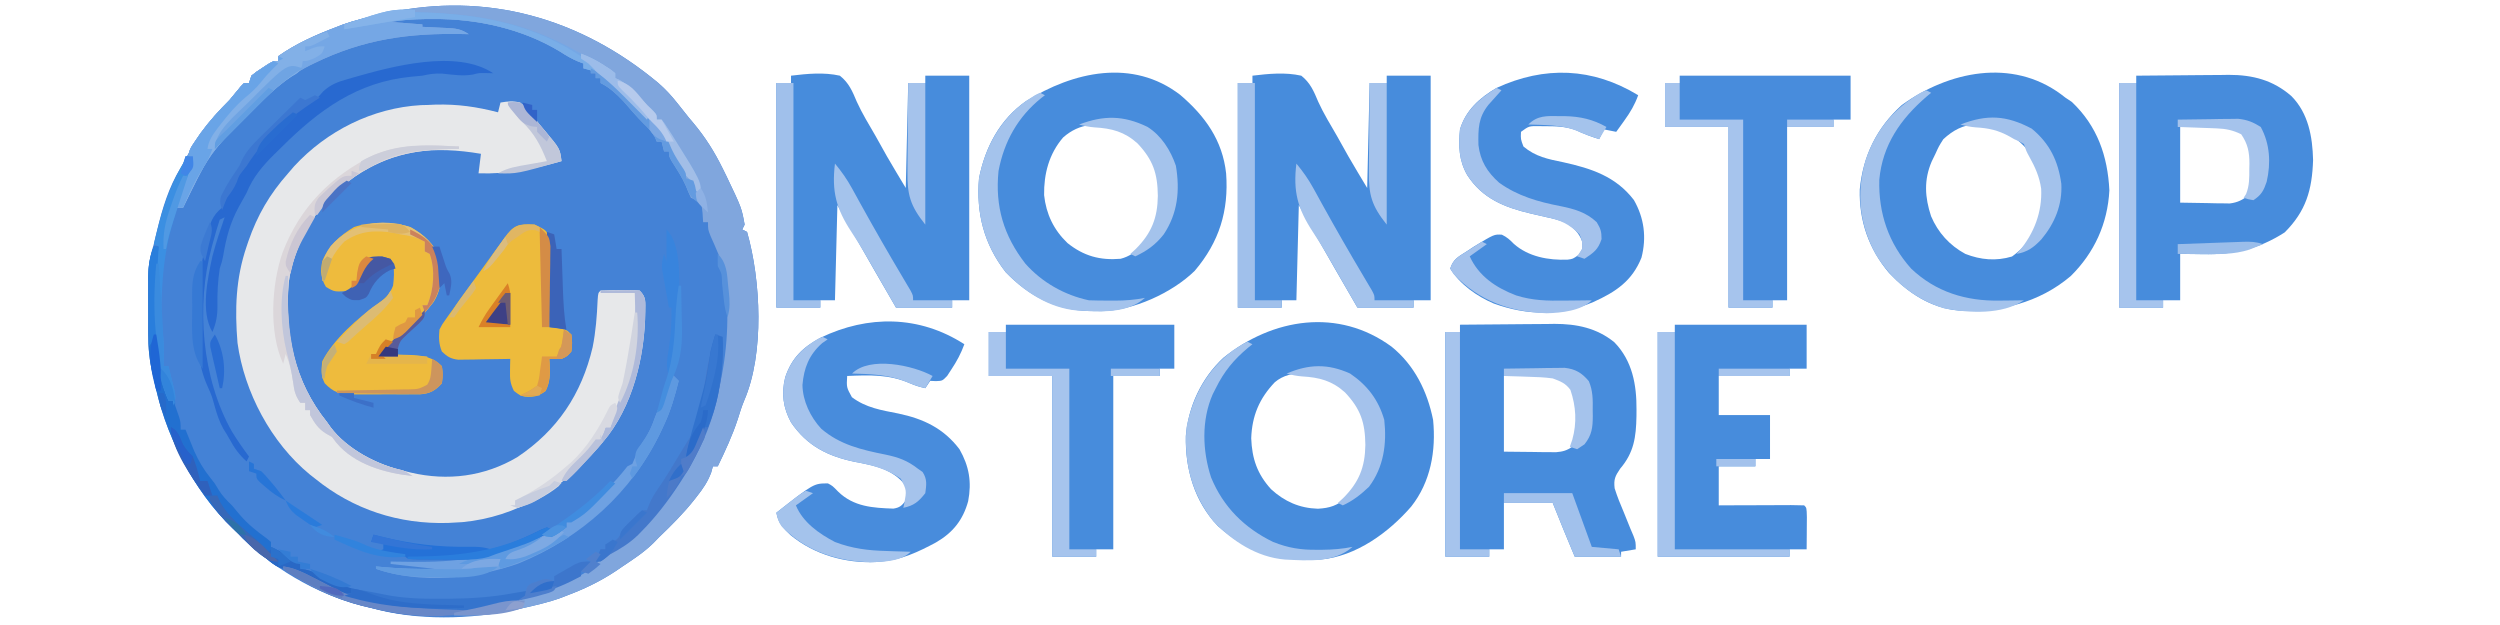 <?xml version="1.0" encoding="UTF-8"?>
<svg version="1.1" xmlns="http://www.w3.org/2000/svg" width="1024" height="256">
<path d="M0 0 C2.909 2.527 5.372 5.211 7.77 8.238 C8.906 9.669 8.906 9.669 10.066 11.129 C10.814 12.072 11.562 13.016 12.332 13.988 C13.038 14.829 13.745 15.669 14.473 16.535 C19.301 22.321 23.001 28.235 26.332 34.988 C27.123 36.589 27.123 36.589 27.93 38.223 C34.093 51.125 34.093 51.125 35.332 57.988 C35.002 58.648 34.672 59.308 34.332 59.988 C34.992 60.318 35.652 60.648 36.332 60.988 C41.986 80.776 43.475 110.822 35.172 129.988 C34.116 132.504 33.336 135.073 32.52 137.676 C30.323 144.367 27.396 150.656 24.332 156.988 C23.672 156.988 23.012 156.988 22.332 156.988 C21.976 158.28 21.976 158.28 21.613 159.598 C20.206 163.321 18.28 166.155 15.832 169.238 C15.394 169.8 14.955 170.361 14.503 170.939 C10.181 176.367 5.347 181.201 0.332 185.988 C-0.494 186.836 -1.321 187.685 -2.172 188.559 C-5.972 192.258 -10.27 195.048 -14.668 197.988 C-15.55 198.592 -16.431 199.195 -17.34 199.816 C-23.822 204.125 -30.384 207.267 -37.668 209.988 C-38.369 210.263 -39.07 210.537 -39.793 210.82 C-44.964 212.709 -50.308 213.898 -55.668 215.113 C-56.416 215.284 -57.164 215.455 -57.934 215.631 C-76.953 219.803 -98.899 220.301 -117.668 214.988 C-118.802 214.721 -119.937 214.455 -121.105 214.18 C-140.119 209.405 -159.182 198.184 -172.668 183.988 C-173.187 183.501 -173.707 183.014 -174.242 182.512 C-190.609 166.991 -202.592 143.072 -206.668 120.988 C-206.828 120.345 -206.987 119.702 -207.152 119.04 C-208.502 113.559 -208.963 108.456 -208.934 102.824 C-208.936 101.988 -208.937 101.152 -208.939 100.29 C-208.941 98.537 -208.937 96.784 -208.929 95.031 C-208.918 92.363 -208.929 89.696 -208.941 87.027 C-208.94 85.314 -208.938 83.6 -208.934 81.887 C-208.938 81.098 -208.942 80.309 -208.946 79.497 C-208.905 74.662 -208.185 70.626 -206.668 65.988 C-206.199 64.057 -205.731 62.125 -205.273 60.191 C-203.137 51.228 -200.599 42.835 -195.785 34.887 C-194.933 33.438 -194.135 31.958 -193.363 30.465 C-188.705 21.476 -182.915 14.045 -175.668 6.988 C-174.09 5.123 -172.535 3.244 -171 1.344 C-170.56 0.896 -170.121 0.449 -169.668 -0.012 C-169.008 -0.012 -168.348 -0.012 -167.668 -0.012 C-167.173 -1.497 -167.173 -1.497 -166.668 -3.012 C-164.672 -4.617 -164.672 -4.617 -162.23 -6.199 C-161.427 -6.729 -160.624 -7.259 -159.797 -7.805 C-157.668 -9.012 -157.668 -9.012 -155.668 -9.012 C-155.668 -9.672 -155.668 -10.332 -155.668 -11.012 C-148.297 -16.2 -140.063 -19.836 -131.668 -23.012 C-130.968 -23.286 -130.268 -23.561 -129.547 -23.844 C-124.373 -25.73 -119.03 -26.921 -113.668 -28.137 C-112.92 -28.308 -112.172 -28.478 -111.402 -28.655 C-70.294 -37.671 -31.801 -26.533 0 0 Z " fill="#4482D6" transform="translate(269.668,34.012)"/>
<path d="M0 0 C3.144 -0.505 4.965 -0.743 8 0 C11.182 2.589 13.516 5.755 16 9 C16.741 9.874 17.482 10.748 18.246 11.648 C24.359 18.905 24.359 18.905 25 24 C13.371 27.316 3.157 29.343 -9 29 C-8.67 26.36 -8.34 23.72 -8 21 C-27.087 17.757 -43.302 19.225 -59.512 30.203 C-60.333 30.796 -61.154 31.389 -62 32 C-62.708 32.51 -63.415 33.021 -64.145 33.547 C-75.875 42.894 -84.869 59.026 -86.754 73.777 C-88.37 94.937 -84.568 114.142 -71 131 C-70.329 131.951 -70.329 131.951 -69.645 132.922 C-62.695 142.245 -50.039 148.508 -39 151 C-38.258 151.188 -37.515 151.376 -36.75 151.57 C-21.604 155.108 -6.563 153.197 6.875 145.25 C23.314 134.277 33.207 119.464 37.75 100.188 C39.028 93.755 39.507 87.423 39.789 80.887 C40 78 40 78 41 77 C43.658 76.873 46.279 76.815 48.938 76.812 C49.679 76.8 50.421 76.788 51.186 76.775 C53.125 76.77 55.064 76.878 57 77 C59.824 79.824 59.3 81.674 59.312 85.625 C59.138 103.982 54.149 124.801 42 139 C41.299 139.837 40.597 140.673 39.875 141.535 C25.509 158.071 6.692 169.782 -15.609 171.867 C-16.398 171.911 -17.187 171.955 -18 172 C-19.709 172.097 -19.709 172.097 -21.453 172.195 C-41.595 172.788 -60.272 166.773 -76 154 C-77.06 153.169 -77.06 153.169 -78.141 152.32 C-93.923 139.334 -104.938 118.661 -107.715 98.445 C-108.849 84.738 -108.456 72.078 -104 59 C-103.646 57.946 -103.646 57.946 -103.285 56.871 C-99.543 46.082 -94.553 37.536 -87 29 C-86.19 28.056 -85.381 27.113 -84.547 26.141 C-71.141 11.584 -52.411 2.184 -32.535 1.059 C-31.699 1.039 -30.862 1.02 -30 1 C-28.864 0.95 -27.729 0.899 -26.559 0.848 C-17.553 0.617 -9.701 1.748 -1 4 C-0.67 2.68 -0.34 1.36 0 0 Z " fill="#E7E8EA" transform="translate(205,42)"/>
<path d="M0 0 C6.623 -0.799 13.434 -1.479 20 0 C23.712 2.919 25.141 6.377 26.948 10.679 C29.148 15.532 31.966 20.076 34.625 24.688 C36.171 27.443 37.713 30.201 39.252 32.96 C41.772 37.343 44.399 41.664 47 46 C47.33 31.81 47.66 17.62 48 3 C50.31 3 52.62 3 55 3 C55 2.01 55 1.02 55 0 C60.94 0 66.88 0 73 0 C73 30.36 73 60.72 73 92 C70.69 92 68.38 92 66 92 C66 92.99 66 93.98 66 95 C58.41 95 50.82 95 43 95 C41.028 91.591 39.056 88.181 37.086 84.771 C36.099 83.063 35.111 81.356 34.123 79.648 C29.013 70.802 24.01 61.906 19 53 C18.67 65.87 18.34 78.74 18 92 C16.02 92 14.04 92 12 92 C12 92.99 12 93.98 12 95 C6.06 95 0.12 95 -6 95 C-6 64.64 -6 34.28 -6 3 C-4.02 3 -2.04 3 0 3 C0 2.01 0 1.02 0 0 Z " fill="#478CDC" transform="translate(513,31)"/>
<path d="M0 0 C6.623 -0.799 13.434 -1.479 20 0 C23.712 2.919 25.141 6.377 26.948 10.679 C29.148 15.532 31.966 20.076 34.625 24.688 C36.171 27.443 37.713 30.201 39.252 32.96 C41.772 37.343 44.399 41.664 47 46 C47.33 31.81 47.66 17.62 48 3 C50.31 3 52.62 3 55 3 C55 2.01 55 1.02 55 0 C60.94 0 66.88 0 73 0 C73 30.36 73 60.72 73 92 C70.69 92 68.38 92 66 92 C66 92.99 66 93.98 66 95 C58.41 95 50.82 95 43 95 C41.028 91.591 39.056 88.181 37.086 84.771 C36.099 83.063 35.111 81.356 34.123 79.648 C29.013 70.802 24.01 61.906 19 53 C18.67 65.87 18.34 78.74 18 92 C16.02 92 14.04 92 12 92 C12 92.99 12 93.98 12 95 C6.06 95 0.12 95 -6 95 C-6 64.64 -6 34.28 -6 3 C-4.02 3 -2.04 3 0 3 C0 2.01 0 1.02 0 0 Z " fill="#478CDC" transform="translate(324,31)"/>
<path d="M0 0 C0.611 0.469 1.222 0.938 1.852 1.422 C2.718 1.999 3.584 2.577 4.477 3.172 C14.914 13.06 19.165 25.324 19.852 39.422 C19.132 53.001 13.725 64.91 4.039 74.484 C-8.961 85.535 -25.237 89.407 -41.872 88.613 C-53.31 87.653 -62.641 81.344 -70.398 73.234 C-78.684 63.372 -82.72 51.879 -82.398 39.055 C-81.093 25.305 -75.403 13.665 -65.148 4.422 C-45.937 -9.389 -20.165 -14.812 0 0 Z M-48.148 18.422 C-49.975 21.28 -49.975 21.28 -51.398 24.422 C-51.899 25.453 -52.399 26.484 -52.914 27.547 C-56.178 35.149 -55.738 42.208 -53.188 49.965 C-50.333 56.714 -45.582 61.93 -39.148 65.422 C-32.808 67.888 -26.548 68.442 -20.023 66.484 C-13.26 61.632 -9.329 55.338 -7.523 47.246 C-6.333 38.281 -8.278 30.995 -13.148 23.422 C-19.105 16.396 -25.749 13.031 -34.773 12.172 C-40.321 12.756 -44.063 14.692 -48.148 18.422 Z " fill="#478CDC" transform="translate(844.148,38.578)"/>
<path d="M0 0 C10.16 8.691 17.271 18.534 18.754 32.141 C19.869 47.458 15.933 60.216 5.863 72.055 C-3.426 81.118 -19.429 88.368 -32.407 88.562 C-33.19 88.552 -33.974 88.542 -34.781 88.531 C-35.609 88.524 -36.436 88.516 -37.289 88.508 C-51 88.142 -62.101 82.386 -71.547 72.562 C-80.436 61.144 -83.688 48.376 -82.469 34.094 C-79.933 21.402 -73.947 9.988 -63.188 2.508 C-43.832 -9.559 -19.568 -15.109 0 0 Z M-48.016 17.402 C-53.811 24.148 -55.928 32.334 -55.801 41.02 C-54.962 48.784 -51.858 55.264 -46.219 60.656 C-39.55 65.976 -32.905 67.797 -24.469 67.094 C-17.586 65.333 -14.062 59.776 -10.484 54.059 C-6.957 47.235 -7.199 36.982 -9.469 29.781 C-12.619 22.903 -18.351 16.736 -25.328 13.742 C-33.732 11.196 -41.162 11.36 -48.016 17.402 Z " fill="#478CDC" transform="translate(483.469,38.906)"/>
<path d="M0 0 C9.387 7.611 14.637 18.281 17 30 C18.237 42.648 16.021 55.373 8.023 65.504 C-1.149 76.079 -14.498 85.898 -29.008 87.177 C-45.881 87.665 -58.248 85.045 -71.125 73.5 C-80.758 63.482 -84.545 50.218 -84.312 36.66 C-83.273 24.482 -77.927 12.955 -68.969 4.586 C-48.665 -11.77 -21.812 -15.993 0 0 Z M-47.844 14.566 C-54.195 21.227 -57.166 28.319 -57.5 37.5 C-57.185 45.865 -55.039 52.149 -49.375 58.375 C-43.858 63.432 -37.696 66.151 -30.188 66.375 C-25.296 66.109 -22.277 65.086 -18.5 61.875 C-10.445 52.611 -9.287 45.185 -10 33 C-11.263 25.308 -16.787 19.073 -22.949 14.578 C-30.28 10.474 -41.042 8.788 -47.844 14.566 Z " fill="#478CDC" transform="translate(570,142)"/>
<path d="M0 0 C6.51 -0.077 13.021 -0.129 19.531 -0.165 C21.743 -0.18 23.954 -0.2 26.165 -0.226 C29.357 -0.263 32.55 -0.28 35.742 -0.293 C36.719 -0.308 37.695 -0.324 38.701 -0.34 C47.82 -0.342 56.042 1.334 63.246 7.199 C70.634 14.785 72.38 24.613 72.312 34.812 C72.307 35.701 72.301 36.59 72.295 37.505 C72.137 46.035 71.271 52.364 65.625 58.965 C63.566 62.003 62.922 63.336 63.356 67.021 C64.435 70.407 65.709 73.616 67.125 76.875 C68.026 79.1 68.925 81.327 69.82 83.555 C70.443 85.016 70.443 85.016 71.079 86.507 C72 89 72 89 72 92 C70.02 92.33 68.04 92.66 66 93 C66 93.66 66 94.32 66 95 C59.73 95 53.46 95 47 95 C43.94 87.689 40.925 80.366 38 73 C31.4 73 24.8 73 18 73 C18 79.27 18 85.54 18 92 C16.02 92 14.04 92 12 92 C12 92.99 12 93.98 12 95 C6.06 95 0.12 95 -6 95 C-6 64.64 -6 34.28 -6 3 C-4.02 3 -2.04 3 0 3 C0 2.01 0 1.02 0 0 Z M18 21 C18 31.23 18 41.46 18 52 C21.878 52.041 25.755 52.083 29.75 52.125 C30.967 52.143 32.183 52.161 33.437 52.18 C34.401 52.185 35.366 52.19 36.359 52.195 C37.344 52.206 38.328 52.216 39.343 52.227 C42.115 51.99 43.708 51.561 46 50 C48.837 43.192 49.107 35.57 46.75 28.562 C45.086 25.176 44.267 23.736 41 22 C38.117 21.039 36.323 20.883 33.332 20.902 C32.125 20.906 32.125 20.906 30.894 20.91 C29.877 20.919 28.86 20.928 27.812 20.938 C24.574 20.958 21.336 20.979 18 21 Z " fill="#478CDC" transform="translate(598,133)"/>
<path d="M0 0 C6.368 -0.077 12.736 -0.129 19.104 -0.165 C21.267 -0.18 23.43 -0.2 25.592 -0.226 C28.715 -0.263 31.838 -0.28 34.961 -0.293 C36.393 -0.316 36.393 -0.316 37.854 -0.34 C47.694 -0.342 56.027 1.793 63.555 8.355 C70.504 15.357 72.212 25.019 72.438 34.562 C72.046 46.824 69.515 55.485 60.812 64.188 C50.229 71.008 39.862 73.36 27.438 73.125 C24.323 73.084 21.209 73.043 18 73 C18 79.27 18 85.54 18 92 C15.69 92 13.38 92 11 92 C11 92.99 11 93.98 11 95 C5.06 95 -0.88 95 -7 95 C-7 64.64 -7 34.28 -7 3 C-4.69 3 -2.38 3 0 3 C0 2.01 0 1.02 0 0 Z M18 21 C18 31.23 18 41.46 18 52 C21.692 52.062 25.384 52.124 29.188 52.188 C30.343 52.215 31.498 52.242 32.688 52.27 C34.07 52.282 34.07 52.282 35.48 52.293 C36.418 52.309 37.355 52.324 38.321 52.341 C41.557 51.929 43.405 50.954 46 49 C48.087 42.739 48.079 33.81 46.281 27.461 C44.944 24.927 43.482 23.279 41 21.844 C36.562 20.595 32.271 20.791 27.688 20.875 C24.491 20.916 21.294 20.957 18 21 Z " fill="#478CDC" transform="translate(875,31)"/>
<path d="M0 0 C-1.378 3.768 -3.084 6.977 -5.312 10.312 C-5.886 11.196 -6.46 12.079 -7.051 12.988 C-9 15 -9 15 -11.605 15.105 C-12.396 15.071 -13.186 15.036 -14 15 C-14.66 15.99 -15.32 16.98 -16 18 C-18.198 17.522 -20.137 16.939 -22.199 16.027 C-30.772 12.273 -38.839 12.613 -48 13 C-48.276 17.668 -48.276 17.668 -46.062 21.688 C-40.331 26.015 -34.015 27.015 -27.062 28.375 C-16.741 30.542 -8.493 34.443 -2 43 C1.972 49.957 3.062 56.461 1.562 64.281 C-0.555 72.01 -4.74 77.221 -11.664 81.207 C-18.78 85.039 -25.848 88.35 -34 89 C-34.686 89.068 -35.372 89.137 -36.078 89.207 C-48.663 89.836 -61.453 86.204 -71.195 78.195 C-74.3 75.267 -76.232 73.288 -77 69 C-61.679 57 -61.679 57 -55.875 57 C-54 58 -54 58 -51.688 60.375 C-45.343 66.572 -37.46 67.038 -29.051 67.328 C-26.43 66.909 -25.586 66.092 -24 64 C-23.333 61.086 -23.333 61.086 -24 58 C-29.298 51.096 -36.734 49.704 -44.812 48.188 C-55.943 45.877 -64.449 41.645 -71 32 C-74.249 26.036 -75.03 20.112 -73.379 13.52 C-70.658 5.525 -66.213 1.278 -58.871 -2.691 C-39.502 -12.006 -18.434 -11.899 0 0 Z " fill="#488CDC" transform="translate(395,141)"/>
<path d="M0 0 C2.909 2.527 5.372 5.211 7.77 8.238 C8.906 9.669 8.906 9.669 10.066 11.129 C10.814 12.072 11.562 13.016 12.332 13.988 C13.038 14.829 13.745 15.669 14.473 16.535 C19.301 22.321 23.001 28.235 26.332 34.988 C27.123 36.589 27.123 36.589 27.93 38.223 C34.093 51.125 34.093 51.125 35.332 57.988 C35.002 58.648 34.672 59.308 34.332 59.988 C34.992 60.318 35.652 60.648 36.332 60.988 C41.986 80.776 43.475 110.822 35.172 129.988 C34.116 132.504 33.336 135.073 32.52 137.676 C30.323 144.367 27.396 150.656 24.332 156.988 C23.672 156.988 23.012 156.988 22.332 156.988 C21.976 158.28 21.976 158.28 21.613 159.598 C20.206 163.321 18.28 166.155 15.832 169.238 C15.394 169.8 14.955 170.361 14.503 170.939 C10.181 176.367 5.347 181.201 0.332 185.988 C-0.494 186.836 -1.321 187.685 -2.172 188.559 C-5.972 192.258 -10.27 195.048 -14.668 197.988 C-15.55 198.592 -16.431 199.195 -17.34 199.816 C-23.822 204.125 -30.384 207.267 -37.668 209.988 C-38.369 210.263 -39.07 210.537 -39.793 210.82 C-44.964 212.709 -50.308 213.898 -55.668 215.113 C-56.416 215.284 -57.164 215.455 -57.934 215.631 C-64.981 217.177 -72.002 218.153 -79.23 218.051 C-80.077 218.042 -80.924 218.033 -81.797 218.023 C-82.414 218.012 -83.032 218 -83.668 217.988 C-83.668 217.658 -83.668 217.328 -83.668 216.988 C-71.282 214.26 -71.282 214.26 -65.457 213.227 C-64.762 213.103 -64.067 212.979 -63.352 212.851 C-61.388 212.505 -59.422 212.168 -57.457 211.832 C-50.257 210.229 -43.654 207.202 -36.98 204.113 C-36.248 203.787 -35.515 203.461 -34.76 203.125 C-30.192 201.008 -27.112 198.752 -23.668 194.988 C-22.361 193.914 -21.029 192.868 -19.668 191.863 C-18.709 191.148 -18.709 191.148 -17.73 190.418 C-15.668 188.988 -15.668 188.988 -13.223 187.594 C-4.892 182.358 1.033 174.1 6.332 165.988 C7.1 164.913 7.1 164.913 7.883 163.816 C25.024 139.544 31.185 106.736 26.992 77.629 C25.856 72.393 23.516 67.502 21.355 62.625 C20.332 59.988 20.332 59.988 20.332 56.988 C19.672 56.988 19.012 56.988 18.332 56.988 C18.25 55.71 18.167 54.431 18.082 53.113 C17.861 50.917 17.861 50.917 17.332 48.988 C15.449 47.88 15.449 47.88 13.332 46.988 C12.599 45.388 11.878 43.78 11.258 42.133 C9.725 38.582 7.595 35.392 5.539 32.125 C4.332 29.988 4.332 29.988 4.332 27.988 C3.672 27.988 3.012 27.988 2.332 27.988 C2.002 26.668 1.672 25.348 1.332 23.988 C0.672 23.988 0.012 23.988 -0.668 23.988 C-0.895 23.431 -1.122 22.875 -1.355 22.301 C-2.662 19.998 -4.141 18.425 -6.047 16.609 C-8.978 13.678 -11.657 10.509 -14.387 7.391 C-17.177 4.452 -20.024 1.81 -23.668 -0.012 C-23.668 -0.672 -23.668 -1.332 -23.668 -2.012 C-24.328 -2.012 -24.988 -2.012 -25.668 -2.012 C-25.668 -2.672 -25.668 -3.332 -25.668 -4.012 C-26.328 -4.012 -26.988 -4.012 -27.668 -4.012 C-27.668 -4.672 -27.668 -5.332 -27.668 -6.012 C-28.658 -6.012 -29.648 -6.012 -30.668 -6.012 C-30.668 -6.672 -30.668 -7.332 -30.668 -8.012 C-31.4 -8.284 -32.132 -8.556 -32.887 -8.836 C-35.544 -9.959 -37.753 -11.257 -40.168 -12.824 C-55.66 -22.262 -74.491 -26.425 -92.48 -26.199 C-93.478 -26.199 -94.475 -26.198 -95.502 -26.197 C-100.439 -26.168 -104.742 -25.833 -109.668 -25.012 C-105.378 -24.682 -101.088 -24.352 -96.668 -24.012 C-96.668 -23.682 -96.668 -23.352 -96.668 -23.012 C-95.548 -22.963 -94.428 -22.914 -93.273 -22.863 C-91.801 -22.788 -90.328 -22.713 -88.855 -22.637 C-88.117 -22.606 -87.379 -22.575 -86.619 -22.543 C-82.849 -22.338 -80.871 -22.147 -77.668 -20.012 C-78.306 -20.027 -78.944 -20.043 -79.601 -20.059 C-102.111 -20.538 -120.58 -18.073 -141.043 -8.074 C-141.685 -7.763 -142.327 -7.451 -142.989 -7.13 C-152.633 -2.241 -160.046 4.994 -167.623 12.573 C-169.286 14.232 -170.965 15.874 -172.645 17.516 C-178.719 23.525 -183.767 29.295 -187.668 36.988 C-188.032 37.677 -188.396 38.366 -188.771 39.076 C-189.723 40.908 -190.634 42.76 -191.543 44.613 C-192.003 45.547 -192.003 45.547 -192.473 46.5 C-193.208 47.994 -193.939 49.491 -194.668 50.988 C-195.658 50.988 -196.648 50.988 -197.668 50.988 C-196.28 46.648 -194.914 42.403 -192.918 38.301 C-191.371 35.108 -191.371 35.108 -192.285 32.125 C-192.775 28.111 -191.803 26.78 -189.543 23.488 C-188.893 22.537 -188.244 21.586 -187.574 20.605 C-183.96 15.643 -180.013 11.333 -175.668 6.988 C-174.091 5.123 -172.535 3.244 -171 1.344 C-170.56 0.896 -170.121 0.449 -169.668 -0.012 C-169.008 -0.012 -168.348 -0.012 -167.668 -0.012 C-167.338 -1.002 -167.008 -1.992 -166.668 -3.012 C-164.672 -4.617 -164.672 -4.617 -162.23 -6.199 C-161.427 -6.729 -160.624 -7.259 -159.797 -7.805 C-157.668 -9.012 -157.668 -9.012 -155.668 -9.012 C-155.668 -9.672 -155.668 -10.332 -155.668 -11.012 C-148.297 -16.2 -140.063 -19.836 -131.668 -23.012 C-130.968 -23.286 -130.268 -23.561 -129.547 -23.844 C-124.373 -25.73 -119.03 -26.921 -113.668 -28.137 C-112.92 -28.308 -112.172 -28.478 -111.402 -28.655 C-70.294 -37.671 -31.801 -26.533 0 0 Z " fill="#80A6DD" transform="translate(269.668,34.012)"/>
<path d="M0 0 C-1.388 3.89 -3.215 6.966 -5.625 10.312 C-6.572 11.637 -6.572 11.637 -7.539 12.988 C-8.021 13.652 -8.503 14.316 -9 15 C-10.65 14.67 -12.3 14.34 -14 14 C-14.66 15.32 -15.32 16.64 -16 18 C-19.249 16.944 -22.29 15.86 -25.375 14.375 C-29.66 12.726 -33.842 12.705 -38.375 12.688 C-39.09 12.682 -39.804 12.677 -40.541 12.671 C-44.729 12.612 -44.729 12.612 -48 15 C-48.146 17.965 -48.146 17.965 -47 21 C-42.061 25.166 -36.979 26.169 -30.75 27.438 C-19.211 29.991 -9.185 33.231 -1.75 42.938 C2.464 50.311 3.487 58.231 1.348 66.531 C-2.47 76.099 -9.241 80.605 -18.375 84.712 C-31.814 90.466 -45.393 90.303 -59.188 85.312 C-66.069 82.343 -73.042 77.477 -77 71 C-75.67 67.011 -73.808 66.27 -70.312 64 C-69.277 63.319 -68.242 62.639 -67.176 61.938 C-58.985 56.94 -58.985 56.94 -55.816 57.133 C-53.75 58.119 -52.531 59.237 -50.938 60.875 C-45.003 66.162 -36.693 67.67 -28.887 67.348 C-26.766 67.075 -26.766 67.075 -24.375 65.375 C-22.774 63.033 -22.774 63.033 -22.875 60.062 C-24.306 56.166 -26.586 54.189 -30 52 C-32.614 51.128 -34.954 50.474 -37.625 49.938 C-39.046 49.612 -40.467 49.284 -41.887 48.953 C-42.583 48.794 -43.28 48.635 -43.998 48.471 C-54.723 45.949 -63.825 42.321 -70 32.75 C-73.496 26.681 -73.629 20.881 -73 14 C-70.642 6.156 -64.936 1.035 -58 -3 C-38.328 -12.061 -18.685 -11.365 0 0 Z " fill="#478CDC" transform="translate(671,39)"/>
<path d="M0 0 C17.82 0 35.64 0 54 0 C54 5.94 54 11.88 54 18 C51.69 18 49.38 18 47 18 C47 18.99 47 19.98 47 21 C37.43 21 27.86 21 18 21 C18 26.28 18 31.56 18 37 C24.93 37 31.86 37 39 37 C39 42.94 39 48.88 39 55 C37.02 55 35.04 55 33 55 C33 55.99 33 56.98 33 58 C28.05 58 23.1 58 18 58 C18 63.28 18 68.56 18 74 C20.515 73.988 23.03 73.977 25.621 73.965 C28.047 73.957 30.473 73.951 32.899 73.945 C34.589 73.94 36.28 73.933 37.971 73.925 C40.396 73.912 42.821 73.907 45.246 73.902 C46.387 73.895 46.387 73.895 47.55 73.887 C49.367 73.887 51.184 73.938 53 74 C54 75 54 75 54.098 78.816 C54.091 80.398 54.079 81.981 54.062 83.562 C54.058 84.369 54.053 85.175 54.049 86.006 C54.037 88.004 54.019 90.002 54 92 C51.69 92 49.38 92 47 92 C47 92.99 47 93.98 47 95 C29.18 95 11.36 95 -7 95 C-7 64.64 -7 34.28 -7 3 C-4.69 3 -2.38 3 0 3 C0 2.01 0 1.02 0 0 Z " fill="#478CDC" transform="translate(686,133)"/>
<path d="M0 0 C22.77 0 45.54 0 69 0 C69 5.94 69 11.88 69 18 C67.02 18 65.04 18 63 18 C63 18.99 63 19.98 63 21 C56.73 21 50.46 21 44 21 C44 44.43 44 67.86 44 92 C41.69 92 39.38 92 37 92 C37 92.99 37 93.98 37 95 C31.06 95 25.12 95 19 95 C19 70.58 19 46.16 19 21 C10.42 21 1.84 21 -7 21 C-7 15.06 -7 9.12 -7 3 C-4.69 3 -2.38 3 0 3 C0 2.01 0 1.02 0 0 Z " fill="#478CDC" transform="translate(412,133)"/>
<path d="M0 0 C23.1 0 46.2 0 70 0 C70 5.94 70 11.88 70 18 C67.69 18 65.38 18 63 18 C63 18.99 63 19.98 63 21 C56.73 21 50.46 21 44 21 C44 44.43 44 67.86 44 92 C42.02 92 40.04 92 38 92 C38 92.99 38 93.98 38 95 C32.06 95 26.12 95 20 95 C20 70.58 20 46.16 20 21 C11.42 21 2.84 21 -6 21 C-6 15.06 -6 9.12 -6 3 C-4.02 3 -2.04 3 0 3 C0 2.01 0 1.02 0 0 Z " fill="#488CDC" transform="translate(688,31)"/>
<path d="M0 0 C5.458 3.047 9.853 6.897 11.832 12.941 C12.868 19.283 12.926 25.056 9.457 30.629 C3.235 38.626 -4.471 45.404 -12.168 51.941 C-10.198 51.997 -10.198 51.997 -8.188 52.055 C-6.452 52.12 -4.716 52.187 -2.98 52.254 C-2.116 52.276 -1.252 52.299 -0.361 52.322 C4.936 52.546 8.896 53.006 12.832 56.941 C13.207 60.254 13.207 60.254 12.832 63.941 C10.082 66.986 7.869 68.177 3.855 68.459 C2.306 68.485 0.756 68.489 -0.793 68.473 C-1.617 68.476 -2.442 68.48 -3.292 68.484 C-5.03 68.487 -6.768 68.48 -8.506 68.463 C-11.16 68.441 -13.811 68.463 -16.465 68.488 C-18.158 68.486 -19.85 68.481 -21.543 68.473 C-22.333 68.481 -23.122 68.489 -23.936 68.497 C-28.922 68.413 -31.55 67.682 -35.168 63.941 C-36.775 60.727 -36.571 58.511 -36.168 54.941 C-31.647 45.997 -21.677 37.278 -13.605 31.504 C-10.523 29.287 -8.532 27.608 -7.168 23.941 C-6.796 20.895 -6.563 17.962 -7.168 14.941 C-10.401 12.786 -11.419 12.473 -15.168 12.941 C-17.636 14.987 -18.898 17.117 -20.23 20.004 C-21.397 22.52 -22.178 23.952 -24.168 25.941 C-31.057 26.608 -31.057 26.608 -34.668 24.441 C-36.793 20.9 -36.98 17.895 -36.168 13.941 C-33.583 7.58 -28.96 3.444 -23.168 -0.059 C-16.219 -2.375 -6.963 -2.327 0 0 Z " fill="#EEBB3D" transform="translate(168.168,93.059)"/>
<path d="M0 0 C4.6 2.2 4.6 2.2 6 5 C6.087 7.772 6.116 10.518 6.098 13.289 C6.096 14.107 6.095 14.926 6.093 15.769 C6.088 18.388 6.075 21.006 6.062 23.625 C6.057 25.398 6.053 27.172 6.049 28.945 C6.038 33.297 6.021 37.648 6 42 C7.114 42.124 8.227 42.248 9.375 42.375 C13 43 13 43 15 45 C15.375 48.438 15.375 48.438 15 52 C13.312 53.938 13.312 53.938 11 55 C9.334 55.042 7.666 55.047 6 55 C6.046 55.664 6.093 56.328 6.141 57.012 C6.314 61.265 6.366 64.238 4.5 68.125 C1.471 70.396 -0.368 70.747 -4.094 70.469 C-6 70 -6 70 -8.5 68.125 C-10.065 64.865 -10.163 63.337 -10.094 59.805 C-10.073 58.455 -10.073 58.455 -10.053 57.078 C-10.035 56.392 -10.018 55.706 -10 55 C-10.706 55.016 -11.412 55.031 -12.14 55.048 C-15.343 55.11 -18.546 55.149 -21.75 55.188 C-22.861 55.213 -23.972 55.238 -25.117 55.264 C-26.187 55.273 -27.257 55.283 -28.359 55.293 C-29.344 55.309 -30.328 55.324 -31.343 55.341 C-34.428 54.945 -35.758 54.116 -38 52 C-39.275 48.976 -39.31 46.244 -39 43 C-37.893 40.858 -37.893 40.858 -36.379 38.734 C-35.83 37.954 -35.281 37.173 -34.716 36.369 C-33.866 35.196 -33.866 35.196 -33 34 C-32.493 33.284 -31.986 32.568 -31.464 31.831 C-29.927 29.669 -28.373 27.52 -26.812 25.375 C-26.256 24.608 -25.699 23.841 -25.126 23.051 C-23.982 21.476 -22.837 19.902 -21.691 18.328 C-20.049 16.067 -18.414 13.802 -16.781 11.535 C-15.792 10.169 -14.802 8.803 -13.812 7.438 C-13.355 6.801 -12.898 6.164 -12.427 5.507 C-8.534 0.162 -6.653 -0.451 0 0 Z " fill="#EDBB3C" transform="translate(219,92)"/>
<path d="M0 0 C0 0.33 0 0.66 0 1 C0.577 1.015 1.155 1.029 1.75 1.044 C25.353 1.706 45.241 5.035 66.017 16.911 C68.276 18.151 70.602 19.063 73 20 C74.632 20.955 76.237 21.955 77.812 23 C78.603 23.516 79.393 24.031 80.207 24.562 C80.799 25.037 81.39 25.511 82 26 C82 26.66 82 27.32 82 28 C82.557 28.227 83.114 28.454 83.688 28.688 C86.68 30.386 88.616 32.508 91 35 C92.038 36.007 92.038 36.007 93.098 37.035 C93.829 37.745 94.559 38.456 95.312 39.188 C96.359 40.199 96.359 40.199 97.426 41.23 C99 43 99 43 99 45 C99.66 45 100.32 45 101 45 C102.227 46.512 102.227 46.512 103.625 48.688 C104.148 49.5 104.672 50.312 105.211 51.148 C117.309 70.432 117.309 70.432 117 76 C114.752 73.948 113.998 72.993 113 70 C112.004 68.996 111.004 67.996 110 67 C108.773 65.235 107.589 63.44 106.438 61.625 C105.838 60.689 105.239 59.753 104.621 58.789 C103.136 56.233 102.062 53.75 101 51 C98.261 46.997 94.873 44.079 91.211 40.961 C88.842 38.86 86.646 36.643 84.438 34.375 C79.896 29.786 75.507 25.355 69 24 C69 23.34 69 22.68 69 22 C68.268 21.728 67.536 21.456 66.781 21.176 C64.124 20.052 61.915 18.755 59.5 17.188 C44.008 7.749 25.177 3.587 7.188 3.812 C6.19 3.813 5.193 3.814 4.166 3.814 C-0.771 3.844 -5.074 4.179 -10 5 C-5.71 5.33 -1.42 5.66 3 6 C3 6.33 3 6.66 3 7 C4.12 7.049 5.24 7.098 6.395 7.148 C7.867 7.223 9.34 7.299 10.812 7.375 C11.55 7.406 12.288 7.437 13.049 7.469 C16.819 7.673 18.797 7.864 22 10 C21.362 9.984 20.724 9.969 20.067 9.952 C-2.443 9.473 -20.912 11.939 -41.375 21.938 C-42.017 22.249 -42.659 22.561 -43.321 22.882 C-52.965 27.77 -60.378 35.006 -67.955 42.584 C-69.618 44.243 -71.297 45.885 -72.977 47.527 C-79.051 53.537 -84.099 59.307 -88 67 C-88.364 67.689 -88.728 68.378 -89.103 69.088 C-90.055 70.919 -90.966 72.772 -91.875 74.625 C-92.335 75.559 -92.335 75.559 -92.805 76.512 C-93.54 78.006 -94.271 79.503 -95 81 C-95.99 81 -96.98 81 -98 81 C-96.612 76.66 -95.246 72.415 -93.25 68.312 C-91.703 65.12 -91.703 65.12 -92.617 62.137 C-93.107 58.122 -92.135 56.791 -89.875 53.5 C-89.225 52.549 -88.576 51.597 -87.906 50.617 C-84.292 45.655 -80.345 41.345 -76 37 C-74.423 35.134 -72.867 33.255 -71.332 31.355 C-70.892 30.908 -70.453 30.461 -70 30 C-69.34 30 -68.68 30 -68 30 C-67.67 29.01 -67.34 28.02 -67 27 C-65.004 25.395 -65.004 25.395 -62.562 23.812 C-61.759 23.283 -60.956 22.753 -60.129 22.207 C-58 21 -58 21 -56 21 C-56 20.34 -56 19.68 -56 19 C-48.629 13.812 -40.395 10.176 -32 7 C-31.3 6.725 -30.6 6.451 -29.879 6.168 C-24.626 4.253 -19.194 3.05 -13.75 1.812 C-12.969 1.633 -12.187 1.454 -11.382 1.269 C-7.522 0.421 -3.98 -0.231 0 0 Z " fill="#75A7E5" transform="translate(170,4)"/>
<path d="M0 0 C-0.887 -0.021 -1.774 -0.041 -2.688 -0.062 C-5.856 -0.118 -5.856 -0.118 -8.301 0.535 C-12.537 1.265 -16.593 0.593 -20.844 0.156 C-23.84 0.008 -26.1 0.321 -29 1 C-30.561 1.165 -32.123 1.311 -33.688 1.438 C-55.656 3.589 -71.46 15.107 -86.75 30.375 C-88.148 31.736 -88.148 31.736 -89.574 33.125 C-94.578 38.107 -98.308 42.479 -101 49 C-102.032 50.881 -103.072 52.756 -104.125 54.625 C-107.698 61.178 -109.309 67.184 -110.535 74.512 C-111 77 -111 77 -112 80 C-112.756 85.083 -113.046 90.115 -112.938 95.25 C-112.881 99.207 -113.446 102.31 -115 106 C-119.964 97.589 -116.931 84.081 -115 75 C-113.578 69.589 -111.821 64.288 -110 59 C-110.99 59.495 -110.99 59.495 -112 60 C-112.951 62.873 -113.788 65.705 -114.562 68.625 C-114.784 69.42 -115.005 70.216 -115.232 71.035 C-121.756 95.042 -119.42 124.891 -106.948 146.852 C-104.794 150.354 -102.46 153.704 -100 157 C-100.33 157.66 -100.66 158.32 -101 159 C-104.079 156.251 -106.035 153.464 -107.973 149.879 C-108.755 148.449 -109.608 147.057 -110.492 145.688 C-112.189 142.662 -113.109 139.769 -114.062 136.438 C-115.217 132.197 -115.217 132.197 -116.992 128.208 C-124.38 112.03 -121.219 86.262 -117.75 69.438 C-117.546 68.439 -117.341 67.441 -117.131 66.413 C-115.979 61.439 -115.08 58.328 -111 55 C-109.962 52.684 -108.958 50.351 -108 48 C-107.34 47.34 -106.68 46.68 -106 46 C-105.278 44.262 -104.557 42.524 -103.836 40.785 C-102.607 38.161 -100.884 36.198 -99 34 C-98.518 33.343 -98.036 32.685 -97.539 32.008 C-91.176 23.374 -83.803 16.56 -74.324 11.484 C-71.832 10.03 -71.832 10.03 -69.676 7.492 C-66.534 4.566 -63.544 3.489 -59.5 2.375 C-58.447 2.067 -58.447 2.067 -57.373 1.753 C-41.587 -2.783 -14.989 -9.993 0 0 Z " fill="#2869D0" transform="translate(202,30)"/>
<path d="M0 0 C2.31 0 4.62 0 7 0 C7 29.37 7 58.74 7 89 C22.51 89 38.02 89 54 89 C54 89.99 54 90.98 54 92 C36.18 92 18.36 92 0 92 C0 61.64 0 31.28 0 0 Z " fill="#A6C4ED" transform="translate(679,136)"/>
<path d="M0 0 C2.31 0 4.62 0 7 0 C7 4.95 7 9.9 7 15 C15.58 15 24.16 15 33 15 C33 39.42 33 63.84 33 89 C36.63 89 40.26 89 44 89 C44 89.99 44 90.98 44 92 C38.06 92 32.12 92 26 92 C26 67.58 26 43.16 26 18 C17.42 18 8.84 18 0 18 C0 12.06 0 6.12 0 0 Z " fill="#A6C4ED" transform="translate(405,136)"/>
<path d="M0 0 C0.66 0.33 1.32 0.66 2 1 C1.348 1.545 0.695 2.091 0.023 2.652 C-10.519 11.748 -17.947 22.412 -19.238 36.621 C-19.602 50.408 -15.417 62.702 -6.191 73.023 C3.89 82.623 16.345 86.367 29.938 86.125 C30.908 86.116 31.878 86.107 32.877 86.098 C35.252 86.074 37.626 86.041 40 86 C30.998 92.002 17.751 91.239 7.445 89.348 C-4.551 85.718 -14.273 77.773 -20.758 67.109 C-27.372 54.648 -28.738 42.542 -24.965 28.945 C-20.89 16.506 -13.395 7.44 -2.066 0.863 C-1.384 0.578 -0.703 0.294 0 0 Z " fill="#A4C3EC" transform="translate(789,37)"/>
<path d="M0 0 C0.66 0.33 1.32 0.66 2 1 C1.256 1.567 1.256 1.567 0.496 2.145 C-9.088 9.91 -14.689 19.898 -17 32 C-18.472 46.525 -14.928 58.48 -6 70 C0.754 77.626 10.003 82.877 20 85 C22.802 85.095 25.574 85.139 28.375 85.125 C29.117 85.129 29.86 85.133 30.625 85.137 C34.86 85.129 38.829 84.834 43 84 C35.464 90.631 24.678 89.642 15.281 89.195 C3.742 88.207 -6.213 81.649 -14.078 73.469 C-22.968 62.05 -26.219 49.282 -25 35 C-22.448 22.227 -16.438 11.171 -5.848 3.426 C-1.984 0.876 -1.984 0.876 0 0 Z " fill="#A4C3EC" transform="translate(426,38)"/>
<path d="M0 0 C0.66 0.33 1.32 0.66 2 1 C1.13 1.692 1.13 1.692 0.242 2.398 C-5.644 7.314 -9.61 12.126 -13 19 C-13.414 19.808 -13.828 20.616 -14.254 21.449 C-18.937 32.105 -18.507 44.642 -14.938 55.562 C-9.963 67.664 -1.265 76.265 10.41 81.957 C16.597 84.449 21.978 85.299 28.562 85.188 C29.291 85.187 30.02 85.186 30.771 85.186 C34.948 85.152 38.887 84.812 43 84 C35.464 90.631 24.678 89.642 15.281 89.195 C3.742 88.207 -6.213 81.649 -14.078 73.469 C-22.968 62.05 -26.219 49.282 -25 35 C-22.448 22.227 -16.438 11.171 -5.848 3.426 C-1.984 0.876 -1.984 0.876 0 0 Z " fill="#A4C3EC" transform="translate(511,140)"/>
<path d="M0 0 C0.99 0.99 1.98 1.98 3 3 C1.412 9.229 -0.239 15.171 -3 21 C-3.41 21.893 -3.82 22.787 -4.242 23.707 C-16.143 48.763 -37.112 67.396 -62.582 77.785 C-80.324 84.091 -102.981 86.267 -121 80 C-121 79.67 -121 79.34 -121 79 C-120.273 79.072 -119.546 79.144 -118.797 79.219 C-111.498 79.893 -104.33 80.087 -97 80 C-102.94 79.34 -108.88 78.68 -115 78 C-115 77.67 -115 77.34 -115 77 C-114.225 77.016 -113.45 77.031 -112.652 77.048 C-94.754 77.363 -79.591 77.239 -63 70 C-58.06 68.038 -53.118 66.449 -48 65 C-46.324 64.358 -44.652 63.701 -43 63 C-43 62.34 -43 61.68 -43 61 C-41.234 59.586 -39.409 58.245 -37.562 56.938 C-30.058 51.494 -23.717 45.317 -18 38 C-17.34 37.67 -16.68 37.34 -16 37 C-15.268 35.304 -14.541 33.605 -13.852 31.891 C-13 30 -13 30 -11 27.062 C-9.06 24.091 -7.943 21.457 -6.785 18.141 C-5.944 15.847 -4.96 13.656 -3.938 11.438 C-2.233 7.677 -1.021 3.998 0 0 Z " fill="#6EA1E2" transform="translate(275,153)"/>
<path d="M0 0 C0.66 0 1.32 0 2 0 C1.893 1.289 1.786 2.578 1.676 3.906 C0.825 16.14 1.153 28.003 2.312 40.188 C2.377 40.895 2.442 41.603 2.509 42.332 C3.165 50.946 3.165 50.946 6 59 C6 60.32 6 61.64 6 63 C6.66 63 7.32 63 8 63 C8.506 64.436 9.004 65.874 9.5 67.312 C9.778 68.113 10.057 68.914 10.344 69.738 C11 72 11 72 11 75 C11.66 75 12.32 75 13 75 C13.326 75.808 13.652 76.616 13.988 77.449 C14.425 78.518 14.862 79.586 15.312 80.688 C15.742 81.743 16.171 82.799 16.613 83.887 C18.357 87.801 20.325 91.157 23 94.5 C25 97 25 97 26.5 99.562 C28.098 102.16 29.814 103.874 32 106 C33.065 107.268 34.128 108.54 35.188 109.812 C38.498 113.662 42.162 116.601 46.277 119.555 C46.846 120.032 47.414 120.509 48 121 C48 121.66 48 122.32 48 123 C48.557 123.248 49.114 123.495 49.688 123.75 C52 125 52 125 54.562 127.062 C56.92 129.164 56.92 129.164 60 130 C60 130.66 60 131.32 60 132 C60.735 132.115 61.47 132.229 62.227 132.348 C65.045 133.011 66.915 133.941 69.375 135.438 C73.22 137.666 76.683 138.99 81 140 C81 140.66 81 141.32 81 142 C75.853 142.626 72.286 140.447 67.875 138.125 C67.16 137.76 66.444 137.395 65.707 137.02 C62.679 135.463 59.839 133.893 57 132 C56.247 132.055 55.494 132.111 54.719 132.168 C50.768 131.924 48.452 129.727 45.5 127.312 C44.667 126.66 44.667 126.66 43.816 125.994 C40.307 123.207 37.13 120.215 34 117 C33.426 116.461 32.853 115.922 32.262 115.367 C15.969 99.924 4.055 75.967 0 54 C-0.16 53.357 -0.319 52.715 -0.484 52.053 C-1.838 46.56 -2.295 41.445 -2.266 35.801 C-2.268 34.962 -2.269 34.123 -2.271 33.259 C-2.273 31.502 -2.269 29.745 -2.261 27.988 C-2.25 25.309 -2.261 22.63 -2.273 19.951 C-2.272 18.234 -2.27 16.518 -2.266 14.801 C-2.27 14.007 -2.274 13.213 -2.278 12.395 C-2.24 7.876 -1.709 4.257 0 0 Z " fill="#2270D0" transform="translate(63,101)"/>
<path d="M0 0 C2.31 0 4.62 0 7 0 C7 29.37 7 58.74 7 89 C10.63 89 14.26 89 18 89 C18 89.99 18 90.98 18 92 C12.06 92 6.12 92 0 92 C0 61.64 0 31.28 0 0 Z " fill="#A6C4ED" transform="translate(868,34)"/>
<path d="M0 0 C2.31 0 4.62 0 7 0 C7 29.37 7 58.74 7 89 C10.63 89 14.26 89 18 89 C18 89.99 18 90.98 18 92 C12.06 92 6.12 92 0 92 C0 61.64 0 31.28 0 0 Z " fill="#A0C0EB" transform="translate(507,34)"/>
<path d="M0 0 C2.31 0 4.62 0 7 0 C7 29.37 7 58.74 7 89 C10.63 89 14.26 89 18 89 C18 89.99 18 90.98 18 92 C12.06 92 6.12 92 0 92 C0 61.64 0 31.28 0 0 Z " fill="#A0C0EB" transform="translate(318,34)"/>
<path d="M0 0 C1.98 0 3.96 0 6 0 C6 4.95 6 9.9 6 15 C14.58 15 23.16 15 32 15 C32 39.42 32 63.84 32 89 C35.96 89 39.92 89 44 89 C44 89.99 44 90.98 44 92 C38.06 92 32.12 92 26 92 C26 67.58 26 43.16 26 18 C17.42 18 8.84 18 0 18 C0 12.06 0 6.12 0 0 Z " fill="#A6C4ED" transform="translate(682,34)"/>
<path d="M0 0 C0.495 0.99 0.495 0.99 1 2 C-0.289 2.672 -1.581 3.337 -2.875 4 C-3.594 4.371 -4.314 4.742 -5.055 5.125 C-7 6 -7 6 -9 6 C-9 6.66 -9 7.32 -9 8 C-8.237 7.67 -7.474 7.34 -6.688 7 C-4 6 -4 6 -1 6 C-2 9 -2 9 -4.938 10.688 C-8 12 -8 12 -10 12 C-10.088 12.609 -10.176 13.219 -10.266 13.847 C-11.214 16.629 -12.202 17.03 -14.738 18.453 C-21.107 22.471 -26.179 27.694 -31.458 33.012 C-33.183 34.745 -34.925 36.459 -36.67 38.172 C-42.835 44.297 -48.05 50.166 -52 58 C-52.363 58.688 -52.727 59.377 -53.101 60.086 C-54.054 61.918 -54.966 63.771 -55.875 65.625 C-56.335 66.559 -56.335 66.559 -56.805 67.512 C-57.54 69.006 -58.271 70.503 -59 72 C-59.99 72 -60.98 72 -62 72 C-60.612 67.66 -59.246 63.415 -57.25 59.312 C-55.703 56.12 -55.703 56.12 -56.617 53.137 C-57.107 49.122 -56.135 47.791 -53.875 44.5 C-53.225 43.549 -52.576 42.597 -51.906 41.617 C-48.292 36.655 -44.345 32.345 -40 28 C-38.423 26.134 -36.867 24.255 -35.332 22.355 C-34.892 21.908 -34.453 21.461 -34 21 C-33.34 21 -32.68 21 -32 21 C-31.67 20.01 -31.34 19.02 -31 18 C-29.004 16.395 -29.004 16.395 -26.562 14.812 C-25.759 14.283 -24.956 13.753 -24.129 13.207 C-22 12 -22 12 -20 12 C-20 11.34 -20 10.68 -20 10 C-13.788 5.703 -7.168 2.343 0 0 Z " fill="#82B0E7" transform="translate(134,13)"/>
<path d="M0 0 C0.66 0.33 1.32 0.66 2 1 C1.258 1.516 0.515 2.031 -0.25 2.562 C-5.599 7.304 -7.718 12.678 -8.312 19.688 C-8.215 26.227 -5.059 32.834 -0.621 37.602 C6.996 44.172 15.937 46.247 25.562 48.176 C30.954 49.298 34.644 50.605 39 54 C39.619 54.433 40.237 54.866 40.875 55.312 C42.837 58.255 42.471 60.587 42 64 C39.265 67.495 37.302 69.136 33 70 C33.13 69.408 33.26 68.817 33.395 68.207 C34.369 62.864 34.369 62.864 32 58.125 C26.076 53.929 20.186 52.502 13.188 51.188 C2.057 48.877 -6.449 44.645 -13 35 C-16.249 29.036 -17.03 23.112 -15.379 16.52 C-12.864 9.131 -8.547 4.675 -1.875 0.75 C-1.256 0.502 -0.637 0.255 0 0 Z " fill="#A5C3EC" transform="translate(337,138)"/>
<path d="M0 0 C0.66 0.33 1.32 0.66 2 1 C1.518 1.531 1.036 2.062 0.539 2.609 C-0.093 3.316 -0.724 4.022 -1.375 4.75 C-2.001 5.446 -2.628 6.142 -3.273 6.859 C-7.517 12.121 -7.551 16.725 -7.434 23.383 C-6.649 29.928 -3.858 34.441 1.016 38.805 C8.581 44.275 17.129 46.696 26.188 48.438 C31.81 49.573 36.758 50.975 41 55 C42.6 57.628 43 58.802 43 61.938 C41.593 66.248 39.766 67.514 36 70 C35.01 69.67 34.02 69.34 33 69 C33.99 67.515 33.99 67.515 35 66 C35.146 63.035 35.146 63.035 34 60 C29.79 55.822 26.205 54.108 20.375 52.938 C18.954 52.612 17.533 52.284 16.113 51.953 C15.417 51.794 14.72 51.635 14.002 51.471 C3.277 48.949 -5.825 45.321 -12 35.75 C-15.496 29.681 -15.629 23.881 -15 17 C-12.604 9.032 -6.822 4.284 0 0 Z " fill="#A4C2EC" transform="translate(613,36)"/>
<path d="M0 0 C1.98 0 3.96 0 6 0 C6 29.37 6 58.74 6 89 C9.96 89 13.92 89 18 89 C18 89.99 18 90.98 18 92 C12.06 92 6.12 92 0 92 C0 61.64 0 31.28 0 0 Z " fill="#A6C4ED" transform="translate(592,136)"/>
<path d="M0 0 C0 0.33 0 0.66 0 1 C-0.568 1.004 -1.136 1.008 -1.721 1.012 C-18.798 1.228 -30.866 3.793 -45 14 C-45.708 14.51 -46.415 15.021 -47.145 15.547 C-58.875 24.894 -67.869 41.026 -69.754 55.777 C-71.37 76.937 -67.568 96.142 -54 113 C-53.329 113.951 -53.329 113.951 -52.645 114.922 C-46.222 123.537 -34.232 130.217 -23.902 132.438 C-22 133 -22 133 -19 135 C-30.15 133.788 -42.769 130.283 -50.195 121.363 C-50.791 120.583 -51.386 119.804 -52 119 C-52.825 118.526 -53.65 118.051 -54.5 117.562 C-57.707 115.558 -59.132 113.251 -61 110 C-61 109.34 -61 108.68 -61 108 C-61.66 108 -62.32 108 -63 108 C-63 107.01 -63 106.02 -63 105 C-63.66 105 -64.32 105 -65 105 C-67.16 101.761 -67.469 99.925 -68 96.125 C-68.563 92.115 -69.358 88.709 -71 85 C-71.33 86.32 -71.66 87.64 -72 89 C-77.981 76.24 -76.803 56.465 -72.258 43.425 C-65.084 24.706 -52.306 11.965 -34.582 3.336 C-23.331 -1.135 -11.918 -0.505 0 0 Z " fill="#DBD6DA" transform="translate(188,60)"/>
<path d="M0 0 C2.691 3.233 4.939 6.428 6.961 10.113 C7.509 11.103 8.056 12.093 8.621 13.113 C9.2 14.169 9.779 15.225 10.375 16.312 C16.004 26.493 21.783 36.561 27.732 46.558 C28.292 47.507 28.852 48.456 29.43 49.434 C29.927 50.269 30.425 51.105 30.937 51.967 C32 54 32 54 32 56 C37.28 56 42.56 56 48 56 C48 56.99 48 57.98 48 59 C40.41 59 32.82 59 25 59 C24.033 57.32 23.066 55.641 22.07 53.91 C21.444 52.824 20.818 51.738 20.172 50.619 C18.798 48.235 17.431 45.849 16.068 43.459 C13.086 38.246 10.1 33.059 6.777 28.051 C0.486 18.462 -1.389 11.466 0 0 Z " fill="#A4C3EC" transform="translate(531,67)"/>
<path d="M0 0 C2.691 3.233 4.939 6.428 6.961 10.113 C7.509 11.103 8.056 12.093 8.621 13.113 C9.2 14.169 9.779 15.225 10.375 16.312 C16.004 26.493 21.783 36.561 27.732 46.558 C28.292 47.507 28.852 48.456 29.43 49.434 C29.927 50.269 30.425 51.105 30.937 51.967 C32 54 32 54 32 56 C37.28 56 42.56 56 48 56 C48 56.99 48 57.98 48 59 C40.41 59 32.82 59 25 59 C24.033 57.32 23.066 55.641 22.07 53.91 C21.444 52.824 20.818 51.738 20.172 50.619 C18.798 48.235 17.431 45.849 16.068 43.459 C13.086 38.246 10.1 33.059 6.777 28.051 C0.486 18.462 -1.389 11.466 0 0 Z " fill="#A4C3EC" transform="translate(342,67)"/>
<path d="M0 0 C0.99 0.33 1.98 0.66 3 1 C4.254 22.088 -2.451 42.513 -14 60 C-14.359 60.551 -14.719 61.102 -15.089 61.67 C-19.588 68.504 -24.435 74.795 -30.188 80.625 C-30.662 81.11 -31.137 81.594 -31.626 82.094 C-35.134 85.517 -38.729 87.692 -43 90 C-43.763 90.578 -44.526 91.155 -45.312 91.75 C-47 93 -47 93 -49 93 C-48.34 91.35 -47.68 89.7 -47 88 C-46.34 88 -45.68 88 -45 88 C-45 87.34 -45 86.68 -45 86 C-44.216 85.752 -43.432 85.505 -42.625 85.25 C-39.487 83.756 -39.488 82.998 -38 80 C-36.718 78.537 -35.381 77.121 -34 75.75 C-33.299 75.044 -32.597 74.337 -31.875 73.609 C-30 72 -30 72 -28 72 C-27.723 71.255 -27.446 70.51 -27.16 69.742 C-26.106 67.251 -24.988 65.324 -23.438 63.125 C-20.104 58.252 -17.085 53.216 -14.072 48.141 C-12.434 45.385 -10.779 42.669 -9 40 C-8.265 37.521 -7.604 35.073 -7 32.562 C-6.824 31.847 -6.648 31.131 -6.467 30.394 C-5.233 25.262 -4.3 20.125 -3.504 14.906 C-2.63 9.868 -1.314 4.939 0 0 Z " fill="#4378CB" transform="translate(293,137)"/>
<path d="M0 0 C7.367 6.057 10.81 13.186 12.129 22.562 C12.606 31.186 9.417 38.835 3.938 45.375 C0.845 48.618 -1.652 50.519 -6.188 51.312 C-5.607 50.672 -5.607 50.672 -5.016 50.02 C1.004 42.793 4.332 34.108 3.875 24.625 C3.191 19.707 1.377 15.718 -1.031 11.406 C-2.188 9.312 -2.188 9.312 -3.188 6.312 C-5.04 5.198 -5.04 5.198 -7.188 4.312 C-7.778 3.971 -8.368 3.629 -8.977 3.277 C-13.626 0.676 -17.581 -0.216 -22.891 -0.512 C-25.098 -0.681 -27.061 -1.088 -29.188 -1.688 C-18.307 -5.919 -10.383 -5.497 0 0 Z " fill="#A3C2EC" transform="translate(832.188,52.688)"/>
<path d="M0 0 C5.71 3.562 9.512 9.619 11.66 15.934 C13.374 26.082 12.413 35.461 6.66 44.066 C3.359 48.252 -0.153 50.809 -4.984 53.039 C-5.644 52.709 -6.304 52.379 -6.984 52.039 C-6.263 51.379 -5.541 50.719 -4.797 50.039 C1.666 43.576 4.147 37.325 4.266 28.289 C4.161 19.06 2.309 13.56 -4.039 6.801 C-9.351 1.99 -14.631 0.608 -21.688 0.215 C-23.895 0.046 -25.858 -0.361 -27.984 -0.961 C-17.92 -4.795 -9.81 -4.75 0 0 Z " fill="#A4C3EC" transform="translate(469.984,51.961)"/>
<path d="M0 0 C7.066 4.808 11.629 10.761 14 19 C15.078 28.766 13.774 38.35 7.75 46.375 C4.517 49.461 1.111 52.176 -3 54 C-3.66 53.67 -4.32 53.34 -5 53 C-4.278 52.34 -3.556 51.68 -2.812 51 C3.65 44.537 6.132 38.286 6.25 29.25 C6.145 20.02 4.293 14.521 -2.055 7.762 C-7.367 2.951 -12.646 1.569 -19.703 1.176 C-21.91 1.007 -23.874 0.6 -26 0 C-16.907 -3.897 -9.116 -4.109 0 0 Z " fill="#A4C2EC" transform="translate(553,153)"/>
<path d="M0 0 C4.434 0.617 7.807 2.298 11.75 4.375 C17.059 7.122 22.26 9.318 28 11 C28 10.34 28 9.68 28 9 C39 11 39 11 41.34 11.508 C49.011 13.087 56.434 13.308 64.25 13.25 C65.528 13.245 66.806 13.241 68.123 13.236 C76.91 13.152 85.351 12.625 94 11 C96 10.665 98 10.331 100 10 C99.67 10.99 99.34 11.98 99 13 C96.596 13.869 94.348 14.535 91.875 15.125 C91.223 15.294 90.57 15.463 89.898 15.637 C86.743 16.432 83.674 17.045 80.445 17.492 C76.972 17.914 76.972 17.914 73.625 19.043 C69.316 20.18 65.434 20.343 61 20.312 C60.168 20.308 59.335 20.304 58.478 20.3 C50.704 20.16 43.546 18.924 36 17 C34.853 16.733 33.705 16.466 32.523 16.191 C20.887 13.236 9.773 7.998 0 1 C0 0.67 0 0.34 0 0 Z " fill="#3574CD" transform="translate(116,232)"/>
<path d="M0 0 C2.31 0 4.62 0 7 0 C7 19.14 7 38.28 7 58 C0.803 50.253 -0.443 45.773 -0.293 36.133 C-0.289 35.098 -0.284 34.063 -0.28 32.997 C-0.263 29.706 -0.226 26.416 -0.188 23.125 C-0.172 20.888 -0.159 18.651 -0.146 16.414 C-0.113 10.942 -0.063 5.471 0 0 Z " fill="#A5C3EC" transform="translate(561,34)"/>
<path d="M0 0 C2.31 0 4.62 0 7 0 C7 19.14 7 38.28 7 58 C0.803 50.253 -0.443 45.773 -0.293 36.133 C-0.289 35.098 -0.284 34.063 -0.28 32.997 C-0.263 29.706 -0.226 26.416 -0.188 23.125 C-0.172 20.888 -0.159 18.651 -0.146 16.414 C-0.113 10.942 -0.063 5.471 0 0 Z " fill="#A5C3EC" transform="translate(372,34)"/>
<path d="M0 0 C9.24 0 18.48 0 28 0 C30.64 7.26 33.28 14.52 36 22 C39.63 22.33 43.26 22.66 47 23 C47.495 24.485 47.495 24.485 48 26 C41.73 26 35.46 26 29 26 C25.94 18.689 22.925 11.366 20 4 C13.4 4 6.8 4 0 4 C0 2.68 0 1.36 0 0 Z " fill="#A1C1EC" transform="translate(616,202)"/>
<path d="M0 0 C0.99 0.33 1.98 0.66 3 1 C0.69 2.65 -1.62 4.3 -4 6 C-1.189 12.9 5.553 17.672 12 21 C19.011 23.696 25.658 24.504 33.125 24.688 C34.081 24.722 35.038 24.756 36.023 24.791 C38.349 24.872 40.674 24.942 43 25 C39.068 28.932 32.211 29.097 26.812 29.312 C12.727 28.889 0.193 24.852 -9.758 14.711 C-11.133 12.817 -11.59 11.288 -12 9 C-10.072 7.466 -8.134 5.948 -6.188 4.438 C-5.64 4 -5.093 3.562 -4.529 3.111 C-3.078 1.994 -1.542 0.989 0 0 Z " fill="#A4C3EC" transform="translate(330,201)"/>
<path d="M0 0 C0.66 0.33 1.32 0.66 2 1 C-0.31 2.65 -2.62 4.3 -5 6 C-1.27 14.194 5.783 18.852 14 22 C20.745 24.135 26.959 24.24 34 24.125 C35.591 24.111 35.591 24.111 37.215 24.098 C39.81 24.074 42.405 24.042 45 24 C40.67 28.33 32.48 29.17 26.5 29.312 C11.283 28.68 -1.015 24.365 -11.625 13.25 C-12.079 12.508 -12.533 11.765 -13 11 C-11.639 6.917 -9.52 6.113 -5.938 3.812 C-4.833 3.097 -3.728 2.382 -2.59 1.645 C-1.735 1.102 -0.881 0.559 0 0 Z " fill="#A4C2EC" transform="translate(607,99)"/>
<path d="M0 0 C0.99 0 1.98 0 3 0 C3.23 3.855 2.688 6.056 0.875 9.438 C-1.881 15.194 -3.585 21.097 -5.25 27.25 C-5.508 28.197 -5.766 29.143 -6.032 30.119 C-8.208 38.337 -9.198 46.339 -9.625 54.812 C-9.67 55.703 -9.715 56.593 -9.761 57.51 C-9.989 62.672 -9.974 67.617 -9.258 72.746 C-8.755 77.144 -8.924 81.58 -9 86 C-8.34 86 -7.68 86 -7 86 C-6.469 88.102 -5.951 90.206 -5.438 92.312 C-5.147 93.484 -4.857 94.656 -4.559 95.863 C-4 99 -4 99 -5 102 C-5 101.34 -5 100.68 -5 100 C-5.66 100 -6.32 100 -7 100 C-10.177 93.076 -10.904 86.118 -11.563 78.604 C-11.747 76.53 -11.956 74.461 -12.168 72.391 C-13.315 60.425 -12.803 48.908 -11 37 C-11.66 36.67 -12.32 36.34 -13 36 C-10.25 24.211 -7.21 13.492 -1 3 C-0.67 2.01 -0.34 1.02 0 0 Z " fill="#3B8FE2" transform="translate(76,64)"/>
<path d="M0 0 C4.542 -0.087 9.083 -0.141 13.625 -0.188 C15.553 -0.225 15.553 -0.225 17.52 -0.264 C19.385 -0.278 19.385 -0.278 21.289 -0.293 C23.002 -0.317 23.002 -0.317 24.749 -0.341 C28.481 0.05 30.832 1.008 34 3 C37.786 9.941 38.208 17.792 36.426 25.477 C35.159 29.164 34.294 30.804 31 33 C28.812 32.625 28.812 32.625 27 32 C27.324 31.502 27.647 31.005 27.98 30.492 C29.385 27.058 29.329 23.776 29.312 20.125 C29.329 19.43 29.345 18.735 29.361 18.02 C29.366 13.275 28.692 9.929 26 6 C22.595 4.312 19.694 3.725 15.918 3.586 C14.987 3.547 14.055 3.509 13.096 3.469 C12.136 3.438 11.176 3.407 10.188 3.375 C9.208 3.336 8.229 3.298 7.221 3.258 C4.814 3.164 2.407 3.078 0 3 C0 2.01 0 1.02 0 0 Z " fill="#A5C3EC" transform="translate(892,49)"/>
<path d="M0 0 C4.562 -0.087 9.125 -0.14 13.688 -0.188 C14.981 -0.213 16.275 -0.238 17.607 -0.264 C18.855 -0.273 20.102 -0.283 21.387 -0.293 C22.534 -0.309 23.68 -0.324 24.862 -0.341 C29.314 0.143 31.927 1.726 34.789 5.125 C36.478 9.134 36.438 12.694 36.375 17 C36.387 17.794 36.398 18.588 36.41 19.406 C36.387 24.079 36.044 27.228 33 31 C32.01 31.66 31.02 32.32 30 33 C28.515 32.505 28.515 32.505 27 32 C27.33 31.051 27.66 30.102 28 29.125 C29.953 22.169 29.542 15.491 27.242 8.691 C25.22 5.938 23.195 5.195 20 4 C16.544 3.521 13.11 3.399 9.625 3.312 C8.698 3.278 7.771 3.244 6.816 3.209 C4.544 3.127 2.273 3.058 0 3 C0 2.01 0 1.02 0 0 Z " fill="#A5C3EC" transform="translate(616,151)"/>
<path d="M0 0 C0.99 0.495 0.99 0.495 2 1 C1.01 1.495 1.01 1.495 0 2 C0 1.34 0 0.68 0 0 Z M-2 2 C-1.34 2.33 -0.68 2.66 0 3 C-0.722 3.701 -1.444 4.402 -2.188 5.125 C-4.052 6.979 -5.653 8.812 -7.312 10.875 C-9.246 13.258 -11.308 15.128 -13.688 17.062 C-17.44 20.256 -20.433 23.808 -23.438 27.688 C-23.875 28.246 -24.312 28.805 -24.762 29.381 C-26.867 32.163 -28.531 34.494 -29 38 C-28.34 38 -27.68 38 -27 38 C-28.088 41.166 -29.491 43.841 -31.312 46.625 C-34.444 51.49 -36.71 56.699 -39 62 C-39.99 62 -40.98 62 -42 62 C-40.612 57.66 -39.246 53.415 -37.25 49.312 C-35.703 46.12 -35.703 46.12 -36.617 43.137 C-37.107 39.122 -36.135 37.791 -33.875 34.5 C-32.9 33.073 -32.9 33.073 -31.906 31.617 C-28.292 26.655 -24.345 22.345 -20 18 C-18.423 16.134 -16.867 14.255 -15.332 12.355 C-14.892 11.908 -14.453 11.461 -14 11 C-13.34 11 -12.68 11 -12 11 C-11.67 10.01 -11.34 9.02 -11 8 C-8.934 6.395 -8.934 6.395 -6.438 4.812 C-5.611 4.283 -4.785 3.753 -3.934 3.207 C-2.976 2.61 -2.976 2.61 -2 2 Z " fill="#69A4E7" transform="translate(114,23)"/>
<path d="M0 0 C0.99 0.495 0.99 0.495 2 1 C-2.62 4.378 -7.086 6.327 -12.5 8.125 C-13.6 8.502 -13.6 8.502 -14.723 8.887 C-16.812 9.601 -18.905 10.303 -21 11 C-21.928 11.353 -22.855 11.707 -23.811 12.071 C-27.39 13.114 -30.389 13.243 -34.113 13.23 C-34.768 13.23 -35.423 13.23 -36.098 13.229 C-37.471 13.226 -38.843 13.218 -40.215 13.206 C-42.324 13.187 -44.432 13.185 -46.541 13.186 C-56.852 13.148 -56.852 13.148 -58 12 C-60.013 11.604 -62.036 11.257 -64.062 10.938 C-65.72 10.673 -65.72 10.673 -67.41 10.402 C-68.265 10.27 -69.119 10.137 -70 10 C-69.01 9.67 -68.02 9.34 -67 9 C-67 8.01 -67 7.02 -67 6 C-68.65 6 -70.3 6 -72 6 C-71.67 5.01 -71.34 4.02 -71 3 C-69.9 3.277 -68.801 3.554 -67.668 3.84 C-55.528 6.842 -44.256 8.165 -31.748 7.964 C-28.546 7.924 -26.063 7.979 -23 9 C-15.715 7.269 -8.869 4.161 -2.18 0.855 C-1.46 0.573 -0.741 0.291 0 0 Z " fill="#2471D7" transform="translate(224,216)"/>
<path d="M0 0 C3.573 1.32 6.64 2.895 9.812 5 C10.603 5.516 11.393 6.031 12.207 6.562 C12.799 7.037 13.39 7.511 14 8 C14 8.66 14 9.32 14 10 C14.557 10.227 15.114 10.454 15.688 10.688 C18.68 12.386 20.616 14.508 23 17 C23.692 17.672 24.384 18.343 25.098 19.035 C25.829 19.745 26.559 20.456 27.312 21.188 C28.01 21.862 28.707 22.536 29.426 23.23 C31 25 31 25 31 27 C31.66 27 32.32 27 33 27 C34.227 28.512 34.227 28.512 35.625 30.688 C36.41 31.906 36.41 31.906 37.211 33.148 C49.309 52.432 49.309 52.432 49 58 C46.752 55.948 45.998 54.993 45 52 C44.004 50.996 43.004 49.996 42 49 C40.773 47.235 39.589 45.44 38.438 43.625 C37.838 42.689 37.239 41.753 36.621 40.789 C35.136 38.233 34.062 35.75 33 33 C30.263 28.999 26.876 26.083 23.219 22.965 C20.815 20.836 18.566 18.599 16.312 16.312 C13.346 13.305 10.348 10.583 7 8 C5.667 6.667 4.333 5.333 3 4 C2.01 3.34 1.02 2.68 0 2 C0 1.34 0 0.68 0 0 Z " fill="#A2BEE7" transform="translate(238,22)"/>
<path d="M0 0 C0 0.33 0 0.66 0 1 C0.577 1.015 1.155 1.029 1.75 1.044 C29.811 1.831 52.237 6.705 75 24 C72.509 25.245 71.589 24.777 69 24 C69 23.34 69 22.68 69 22 C68.268 21.728 67.536 21.456 66.781 21.176 C64.124 20.052 61.915 18.755 59.5 17.188 C44.2 7.866 25.419 3.579 7.625 3.75 C6.116 3.758 6.116 3.758 4.577 3.766 C-2.773 3.86 -9.788 4.554 -17 6 C-19.27 6.381 -21.541 6.756 -23.812 7.125 C-25.542 7.416 -27.271 7.707 -29 8 C-29 7.34 -29 6.68 -29 6 C-10.024 -0.215 -10.024 -0.215 0 0 Z " fill="#79AEE8" transform="translate(170,4)"/>
<path d="M0 0 C2.625 -0.054 5.249 -0.094 7.875 -0.125 C8.621 -0.142 9.368 -0.159 10.137 -0.176 C12.092 -0.193 14.047 -0.103 16 0 C18.824 2.824 18.3 4.674 18.312 8.625 C18.138 26.964 13.16 47.826 1 62 C0.264 62.86 -0.472 63.72 -1.23 64.605 C-3.444 67.115 -5.702 69.568 -8 72 C-8.606 72.647 -9.212 73.294 -9.836 73.961 C-11.177 75.354 -12.582 76.686 -14 78 C-14.66 78 -15.32 78 -16 78 C-14.488 74.403 -12.363 72.186 -9.562 69.5 C-7.288 67.312 -5.198 65.272 -3.34 62.719 C-2.898 62.152 -2.456 61.584 -2 61 C-1.34 61 -0.68 61 0 61 C0.66 59.35 1.32 57.7 2 56 C2.66 56 3.32 56 4 56 C4.182 55.359 4.364 54.719 4.551 54.059 C4.802 53.194 5.054 52.329 5.312 51.438 C5.678 50.167 5.678 50.167 6.051 48.871 C7 46 7 46 8.469 42.637 C14.191 29.045 14.512 15.537 14 1 C9.38 1 4.76 1 0 1 C0 0.67 0 0.34 0 0 Z " fill="#AFBADA" transform="translate(246,119)"/>
<path d="M0 0 C0.99 0.33 1.98 0.66 3 1 C3.408 7.868 2.791 14.422 1.688 21.188 C1.57 21.935 1.452 22.682 1.331 23.453 C0.446 28.591 -1.046 33.166 -3 38 C-3.66 38 -4.32 38 -5 38 C-5.29 38.922 -5.29 38.922 -5.586 39.863 C-5.846 40.672 -6.107 41.48 -6.375 42.312 C-6.63 43.113 -6.885 43.914 -7.148 44.738 C-8 47 -8 47 -10 50 C-10.66 50 -11.32 50 -12 50 C-11.711 48.645 -11.419 47.291 -11.125 45.938 C-10.881 44.806 -10.881 44.806 -10.633 43.652 C-9.857 40.403 -8.925 37.21 -8 34 C-7.129 30.859 -6.28 27.712 -5.438 24.562 C-5.216 23.755 -4.995 22.947 -4.768 22.115 C-3.421 17.067 -2.588 12.189 -2 7 C-1.447 4.608 -0.733 2.347 0 0 Z " fill="#3172CD" transform="translate(293,137)"/>
<path d="M0 0 C0.33 0 0.66 0 1 0 C0.984 0.593 0.969 1.186 0.952 1.797 C0.45 23.686 2.814 42.374 17 60 C17.447 60.634 17.895 61.268 18.355 61.922 C24.778 70.537 36.768 77.217 47.098 79.438 C49 80 49 80 52 82 C40.85 80.788 28.231 77.283 20.805 68.363 C20.209 67.583 19.614 66.804 19 66 C18.175 65.526 17.35 65.051 16.5 64.562 C13.293 62.558 11.868 60.251 10 57 C10 56.34 10 55.68 10 55 C9.34 55 8.68 55 8 55 C8 54.01 8 53.02 8 52 C7.34 52 6.68 52 6 52 C3.904 48.855 3.578 47.29 3.062 43.625 C2.418 39.305 1.533 35.209 0.375 31 C-1.902 21.537 -2.669 9.481 0 0 Z " fill="#C1C6DB" transform="translate(117,113)"/>
<path d="M0 0 C0.99 0.33 1.98 0.66 3 1 C3.33 2.98 3.66 4.96 4 7 C4.66 7 5.32 7 6 7 C6.025 7.751 6.05 8.502 6.076 9.276 C6.193 12.705 6.315 16.134 6.438 19.562 C6.477 20.744 6.516 21.925 6.557 23.143 C6.764 28.83 7.02 34.39 8 40 C5.69 39.67 3.38 39.34 1 39 C0.67 26.13 0.34 13.26 0 0 Z " fill="#3B63B8" transform="translate(224,95)"/>
<path d="M0 0 C5.458 3.047 9.853 6.897 11.832 12.941 C12.959 19.844 12.762 25.336 8.832 31.254 C7.861 32.506 6.871 33.745 5.832 34.941 C5.502 33.951 5.172 32.961 4.832 31.941 C5.492 31.941 6.152 31.941 6.832 31.941 C9.537 25.687 10.149 17.465 7.832 10.941 C7.172 10.611 6.512 10.281 5.832 9.941 C5.832 8.621 5.832 7.301 5.832 5.941 C2.546 4.046 -0.431 3.475 -4.168 2.941 C-4.91 2.756 -5.653 2.57 -6.418 2.379 C-14.142 1.15 -20.633 1.287 -27.168 5.941 C-31.556 10.448 -34.251 15.709 -35.168 21.941 C-35.498 21.941 -35.828 21.941 -36.168 21.941 C-36.687 16.127 -36.137 12.669 -32.801 7.836 C-24.576 -1.707 -11.793 -3.941 0 0 Z " fill="#E3C075" transform="translate(168.168,93.059)"/>
<path d="M0 0 C0.99 0 1.98 0 3 0 C3.392 0.887 3.784 1.774 4.188 2.688 C7.615 8.951 13.417 13.214 18.695 17.914 C20.52 19.566 22.283 21.238 24 23 C24.33 22.67 24.66 22.34 25 22 C29.278 22 30.82 24.284 34 27 C34.99 27.33 35.98 27.66 37 28 C37 28.66 37 29.32 37 30 C37.735 30.115 38.47 30.229 39.227 30.348 C42.045 31.011 43.915 31.941 46.375 33.438 C50.22 35.666 53.683 36.99 58 38 C58 38.66 58 39.32 58 40 C52.853 40.626 49.286 38.447 44.875 36.125 C44.16 35.76 43.444 35.395 42.707 35.02 C39.679 33.463 36.839 31.893 34 30 C32.871 30.083 32.871 30.083 31.719 30.168 C27.768 29.924 25.452 27.727 22.5 25.312 C21.944 24.877 21.389 24.442 20.816 23.994 C17.307 21.207 14.128 18.217 11 15 C10.38 14.403 9.76 13.806 9.121 13.191 C5.516 9.703 2.526 6.345 0 2 C0 1.34 0 0.68 0 0 Z " fill="#2968C5" transform="translate(86,203)"/>
<path d="M0 0 C5.17 5.17 5.201 15.768 5.25 22.75 C5.188 25.167 5.103 27.584 5 30 C4.957 31.487 4.914 32.974 4.871 34.461 C4.554 43.308 3.653 51.49 1 60 C-0.398 56.12 0.312 52.823 0.938 48.812 C1.778 43.148 2.201 37.727 2 32 C1.67 32 1.34 32 1 32 C0.469 29.085 -0.05 26.168 -0.562 23.25 C-0.714 22.425 -0.865 21.6 -1.021 20.75 C-1.229 19.551 -1.229 19.551 -1.441 18.328 C-1.572 17.595 -1.703 16.862 -1.838 16.106 C-2.012 13.838 -1.669 12.162 -1 10 C-0.67 10.99 -0.34 11.98 0 13 C0 8.71 0 4.42 0 0 Z " fill="#3884DD" transform="translate(273,94)"/>
<path d="M0 0 C4.412 0.622 7.811 2.269 11.75 4.312 C13.01 4.951 14.27 5.589 15.531 6.227 C17.454 7.21 19.374 8.198 21.281 9.211 C34.4 15.718 50.558 17.018 64.938 17.562 C66.003 17.606 67.068 17.649 68.166 17.693 C70.777 17.799 73.389 17.901 76 18 C76 18.33 76 18.66 76 19 C62.693 21.64 49.033 20.323 36 17 C34.853 16.733 33.705 16.466 32.523 16.191 C20.887 13.236 9.773 7.998 0 1 C0 0.67 0 0.34 0 0 Z " fill="#6787C7" transform="translate(116,232)"/>
<path d="M0 0 C2.262 -0.242 2.262 -0.242 5 0 C6.957 1.617 6.957 1.617 8.812 3.875 C9.491 4.692 10.169 5.51 10.867 6.352 C11.923 7.663 11.923 7.663 13 9 C14.118 10.311 14.118 10.311 15.258 11.648 C21.362 18.934 21.362 18.934 22 24 C3.836 29.18 3.836 29.18 -4 29 C-0.196 26.698 3.938 26.122 8.25 25.375 C8.995 25.241 9.74 25.107 10.508 24.969 C12.338 24.64 14.169 24.319 16 24 C13.359 17.38 10.9 12.674 5.719 7.746 C3.379 5.369 1.732 2.841 0 0 Z " fill="#C1C7DA" transform="translate(208,42)"/>
<path d="M0 0 C0.99 0.99 1.98 1.98 3 3 C1.412 9.229 -0.239 15.171 -3 21 C-3.422 21.905 -3.843 22.81 -4.277 23.742 C-7.593 30.654 -11.411 36.863 -16 43 C-16.33 42.34 -16.66 41.68 -17 41 C-16.67 40.01 -16.34 39.02 -16 38 C-15.34 38 -14.68 38 -14 38 C-14.333 36.896 -14.333 36.896 -14.672 35.77 C-15.084 32.289 -14.348 31.42 -12.25 28.688 C-9.749 25.201 -8.076 22.085 -6.715 18.035 C-5.917 15.765 -4.946 13.621 -3.938 11.438 C-2.233 7.677 -1.021 3.998 0 0 Z " fill="#5E99E0" transform="translate(275,153)"/>
<path d="M0 0 C3.438 0.938 3.438 0.938 4.875 3 C5.061 3.639 5.246 4.279 5.438 4.938 C4.355 5.247 4.355 5.247 3.25 5.562 C-0.966 7.624 -3.734 10.895 -5.5 15.25 C-6.562 16.938 -6.562 16.938 -9.438 17.875 C-12.562 17.938 -12.562 17.938 -14.938 16.5 C-15.474 15.984 -16.01 15.469 -16.562 14.938 C-15.655 14.443 -14.748 13.947 -13.812 13.438 C-10.376 11.181 -9.086 8.566 -7.52 4.84 C-5.559 0.942 -4.461 -0.078 0 0 Z " fill="#3F62B4" transform="translate(156.562,105.062)"/>
<path d="M0 0 C8.203 4.619 14.698 11.615 21.25 18.285 C23.11 20.165 23.11 20.165 25.812 22.25 C29.67 25.336 31.268 28.51 33.105 33.059 C34.456 35.99 36.226 38.619 38.012 41.301 C39 43 39 43 39 45 C39.99 45.33 40.98 45.66 42 46 C42.73 48.066 42.73 48.066 43.188 50.562 C43.425 51.802 43.425 51.802 43.668 53.066 C43.778 53.704 43.887 54.343 44 55 C40.771 52.847 40.323 51.622 38.961 48.145 C37.379 44.613 35.265 41.407 33.207 38.137 C32 36 32 36 32 34 C31.34 34 30.68 34 30 34 C29.67 32.68 29.34 31.36 29 30 C28.34 30 27.68 30 27 30 C26.773 29.443 26.546 28.886 26.312 28.312 C25.006 26.01 23.527 24.437 21.621 22.621 C18.69 19.69 16.011 16.521 13.281 13.402 C10.491 10.464 7.644 7.822 4 6 C4 5.34 4 4.68 4 4 C3.34 4 2.68 4 2 4 C2 3.34 2 2.68 2 2 C1.34 2 0.68 2 0 2 C0 1.34 0 0.68 0 0 Z " fill="#639BE0" transform="translate(242,28)"/>
<path d="M0 0 C1 2 1 2 0.441 3.945 C0.151 4.665 -0.139 5.384 -0.438 6.125 C-0.869 7.212 -0.869 7.212 -1.309 8.32 C-1.537 8.875 -1.765 9.429 -2 10 C-2.66 10 -3.32 10 -4 10 C-4.227 10.722 -4.454 11.444 -4.688 12.188 C-6.273 15.584 -8.302 17.402 -11 20 C-12.732 21.685 -14.461 23.372 -16.188 25.062 C-17.047 25.899 -17.907 26.736 -18.793 27.598 C-20.769 29.749 -21.723 31.44 -23 34 C-27.74 37.91 -34.129 41.217 -40 43 C-40.99 42.67 -41.98 42.34 -43 42 C-42.34 42 -41.68 42 -41 42 C-41 41.34 -41 40.68 -41 40 C-40.322 39.66 -39.644 39.319 -38.945 38.969 C-31.952 35.327 -25.937 31.181 -20 26 C-19.078 25.221 -19.078 25.221 -18.137 24.426 C-11.739 18.587 -6.603 10.411 -2.863 2.637 C-2 1 -2 1 0 0 Z " fill="#D8D9E1" transform="translate(252,165)"/>
<path d="M0 0 C-0.99 1.65 -1.98 3.3 -3 5 C-6.113 4.313 -8.876 3.227 -11.812 2 C-18.794 -0.611 -25.609 -0.801 -33 -1 C-25.758 -8.242 -7.913 -4.355 0 0 Z " fill="#A4C3EC" transform="translate(382,154)"/>
<path d="M0 0 C0.66 0.33 1.32 0.66 2 1 C-7.067 6.553 -15.844 10.79 -26 14 C-26.33 13.34 -26.66 12.68 -27 12 C-26.67 11.34 -26.34 10.68 -26 10 C-26.557 10.144 -27.114 10.289 -27.688 10.438 C-32.941 11.715 -37.597 12.196 -43 12 C-40.114 10.405 -37.622 9.643 -34.375 9.125 C-29.803 8.274 -25.809 6.829 -21.539 5.02 C-17.452 3.378 -13.237 2.19 -9 1 C-13.049 5.833 -16.967 7.383 -23 9 C-17.083 8.519 -12.87 6.69 -7.688 3.875 C-5.146 2.504 -2.618 1.228 0 0 Z " fill="#5E9AE1" transform="translate(231,219)"/>
<path d="M0 0 C0.802 0.003 1.603 0.006 2.429 0.01 C8.685 0.157 13.87 1.339 19.375 4.438 C18.385 6.088 17.395 7.737 16.375 9.438 C13.133 8.384 10.045 7.288 6.938 5.875 C0.783 3.49 -6.098 3.684 -12.625 3.438 C-8.859 -0.359 -5.03 -0.062 0 0 Z " fill="#A4C3EC" transform="translate(638.625,47.562)"/>
<path d="M0 0 C0.66 0.33 1.32 0.66 2 1 C1.455 1.352 0.909 1.704 0.348 2.066 C-11.037 9.52 -20.691 17.359 -28 29 C-28.536 29.681 -29.073 30.361 -29.625 31.062 C-31.113 32.998 -31.113 32.998 -32 35.5 C-33.029 38.072 -34.348 39.797 -36 42 C-36.712 43.648 -37.39 45.312 -38 47 C-38.795 44.693 -39.139 43.421 -38.363 41.07 C-38.017 40.428 -37.67 39.786 -37.312 39.125 C-36.939 38.429 -36.565 37.733 -36.18 37.016 C-34.569 34.264 -32.781 31.643 -31 29 C-30.57 28.062 -30.141 27.124 -29.698 26.158 C-27.819 22.663 -25.721 20.379 -22.895 17.602 C-22.41 17.122 -21.926 16.642 -21.428 16.148 C-19.896 14.633 -18.355 13.129 -16.812 11.625 C-15.766 10.593 -14.719 9.561 -13.674 8.527 C-11.124 6.01 -8.564 3.503 -6 1 C-5.34 1.33 -4.68 1.66 -4 2 C-3.34 1.67 -2.68 1.34 -2 1 C-1.34 0.67 -0.68 0.34 0 0 Z " fill="#3C77D1" transform="translate(129,39)"/>
<path d="M0 0 C4 4 4 4 4.454 7.851 C4.453 9.395 4.431 10.94 4.391 12.484 C4.385 13.3 4.379 14.116 4.373 14.956 C4.351 17.555 4.301 20.152 4.25 22.75 C4.23 24.514 4.212 26.279 4.195 28.043 C4.151 32.363 4.082 36.681 4 41 C3.01 41 2.02 41 1 41 C0.67 27.47 0.34 13.94 0 0 Z " fill="#D48C46" transform="translate(221,93)"/>
<path d="M0 0 C0.66 0 1.32 0 2 0 C1.959 0.592 1.918 1.184 1.876 1.794 C1.007 15.11 1.142 27.764 2.796 41 C3.069 43.673 3.073 46.317 3 49 C0.88 45.466 0.468 42.056 0 38 C-0.66 38.99 -1.32 39.98 -2 41 C-2.05 36.125 -2.086 31.251 -2.11 26.376 C-2.12 24.719 -2.134 23.063 -2.151 21.406 C-2.175 19.018 -2.187 16.63 -2.195 14.242 C-2.206 13.508 -2.216 12.773 -2.227 12.016 C-2.228 7.623 -1.623 4.082 0 0 Z " fill="#297EDC" transform="translate(63,101)"/>
<path d="M0 0 C-0.564 0.349 -1.128 0.699 -1.708 1.059 C-10.038 6.525 -16.696 13.356 -23.625 20.438 C-24.831 21.659 -26.038 22.88 -27.246 24.1 C-30.172 27.058 -33.089 30.027 -36 33 C-36 25.631 -27.241 18.967 -22.312 13.938 C-6.28 -2.093 -6.28 -2.093 0 0 Z " fill="#6FA4E3" transform="translate(124,28)"/>
<path d="M0 0 C-1.196 0.474 -2.393 0.949 -3.625 1.438 C-4.298 1.704 -4.971 1.971 -5.664 2.246 C-12.002 4.292 -18.29 4.12 -24.875 4.062 C-25.85 4.058 -26.824 4.053 -27.828 4.049 C-30.219 4.037 -32.609 4.021 -35 4 C-35 2.68 -35 1.36 -35 0 C-30.498 -0.168 -25.996 -0.328 -21.493 -0.482 C-19.961 -0.536 -18.43 -0.591 -16.898 -0.648 C-14.697 -0.73 -12.495 -0.805 -10.293 -0.879 C-9.266 -0.919 -9.266 -0.919 -8.219 -0.961 C-5.153 -1.057 -2.941 -0.98 0 0 Z " fill="#9ABDEA" transform="translate(927,100)"/>
<path d="M0 0 C0.33 0 0.66 0 1 0 C1 14.52 1 29.04 1 44 C-4.5 36.667 -3.208 27.216 -3.25 18.312 C-3.271 17.211 -3.291 16.109 -3.312 14.975 C-3.341 9.153 -3.268 4.911 0 0 Z " fill="#3679D4" transform="translate(82,107)"/>
<path d="M0 0 C0.33 0 0.66 0 1 0 C1.29 4.213 1.574 8.427 1.854 12.64 C1.95 14.069 2.047 15.497 2.146 16.926 C2.721 25.29 3.161 33.61 3 42 C3.66 42 4.32 42 5 42 C5.531 44.102 6.049 46.206 6.562 48.312 C6.853 49.484 7.143 50.656 7.441 51.863 C8 55 8 55 7 58 C7 57.34 7 56.68 7 56 C6.34 56 5.68 56 5 56 C1.823 49.076 1.096 42.118 0.437 34.604 C0.253 32.53 0.044 30.461 -0.168 28.391 C-1.084 18.812 -0.862 9.577 0 0 Z " fill="#3A8BDE" transform="translate(64,108)"/>
<path d="M0 0 C0.99 0.66 1.98 1.32 3 2 C3.438 5.438 3.438 5.438 3 9 C1.312 10.938 1.312 10.938 -1 12 C-2.666 12.042 -4.334 12.047 -6 12 C-5.954 12.664 -5.907 13.328 -5.859 14.012 C-5.686 18.265 -5.634 21.238 -7.5 25.125 C-11.131 27.849 -13.535 27.372 -18 27 C-17.402 26.711 -16.804 26.422 -16.188 26.125 C-13.807 24.953 -13.807 24.953 -11 23 C-10.197 20.122 -10.197 20.122 -9.812 16.875 C-9.654 15.779 -9.495 14.684 -9.332 13.555 C-9.222 12.712 -9.113 11.869 -9 11 C-7.02 11 -5.04 11 -3 11 C-0.88 7.466 -0.468 4.056 0 0 Z " fill="#DF9A45" transform="translate(231,135)"/>
<path d="M0 0 C0.703 0.071 1.406 0.141 2.131 0.214 C10.124 0.957 18.038 1.151 26.062 1.125 C27.271 1.129 28.479 1.133 29.725 1.137 C30.879 1.135 32.033 1.134 33.223 1.133 C34.781 1.131 34.781 1.131 36.371 1.129 C39.11 1.113 39.11 1.113 42 0 C43.394 -0.067 44.792 -0.085 46.188 -0.062 C48.075 -0.032 48.075 -0.032 50 0 C43.888 6.112 28.226 4.312 20.006 4.313 C12.966 4.204 6.676 3.366 0 1 C0 0.67 0 0.34 0 0 Z " fill="#609BE0" transform="translate(154,232)"/>
<path d="M0 0 C2 1.062 2 1.062 4 3 C4.562 6.438 4.562 6.438 4 10 C1.21 13.089 -0.983 14.243 -5.056 14.454 C-6.638 14.453 -8.22 14.431 -9.801 14.391 C-10.637 14.385 -11.474 14.379 -12.335 14.373 C-14.995 14.351 -17.653 14.301 -20.312 14.25 C-22.12 14.23 -23.928 14.212 -25.736 14.195 C-30.158 14.151 -34.579 14.082 -39 14 C-39 13.67 -39 13.34 -39 13 C-37.955 12.985 -36.911 12.971 -35.835 12.956 C-31.96 12.898 -28.086 12.821 -24.211 12.738 C-22.534 12.704 -20.857 12.676 -19.18 12.654 C-16.769 12.62 -14.36 12.568 -11.949 12.512 C-11.199 12.505 -10.449 12.499 -9.676 12.492 C-5.602 12.393 -5.602 12.393 -2.035 10.609 C-0.672 8.489 -0.494 6.815 -0.312 4.312 C-0.247 3.504 -0.181 2.696 -0.113 1.863 C-0.076 1.248 -0.039 0.634 0 0 Z " fill="#CD955D" transform="translate(177,147)"/>
<path d="M0 0 C9.57 0 19.14 0 29 0 C29 0.99 29 1.98 29 3 C19.43 3 9.86 3 0 3 C0 2.01 0 1.02 0 0 Z " fill="#A6C4ED" transform="translate(704,151)"/>
<path d="M0 0 C0.33 0 0.66 0 1 0 C1.1 3.947 1.172 7.893 1.22 11.841 C1.249 13.832 1.3 15.822 1.352 17.812 C1.433 25.897 0.492 31.747 -3 39 C-4.072 42.197 -5.077 45.407 -6.07 48.629 C-7 51 -7 51 -9 52 C-6.278 41.8 -6.278 41.8 -4.938 37.938 C-2.365 29.876 -1.692 21.918 -1.342 13.509 C-1.147 8.94 -0.724 4.517 0 0 Z " fill="#458EDE" transform="translate(278,117)"/>
<path d="M0 0 C3.094 0.483 5.64 1.258 8.562 2.438 C20.411 6.919 33.502 6.568 46 7 C46 7.33 46 7.66 46 8 C28.86 8.608 13.468 7.99 -3 3 C-2.01 2.67 -1.02 2.34 0 2 C0 1.34 0 0.68 0 0 Z " fill="#2E6DC9" transform="translate(144,241)"/>
<path d="M0 0 C-0.66 1.32 -1.32 2.64 -2 4 C-2.66 4 -3.32 4 -4 4 C-4 4.66 -4 5.32 -4 6 C-9.744 9.085 -15.552 11.774 -22 13 C-22.99 12.67 -23.98 12.34 -25 12 C-23.711 11.328 -22.419 10.663 -21.125 10 C-20.406 9.629 -19.686 9.258 -18.945 8.875 C-17 8 -17 8 -15 8 C-15 7.34 -15 6.68 -15 6 C-13.256 4.99 -11.505 3.992 -9.75 3 C-8.775 2.443 -7.801 1.886 -6.797 1.312 C-4 0 -4 0 0 0 Z " fill="#3D76CC" transform="translate(242,230)"/>
<path d="M0 0 C0.66 0 1.32 0 2 0 C2 4.29 2 8.58 2 13 C-1.63 13 -5.26 13 -9 13 C-1.895 2.264 -1.895 2.264 0 0 Z " fill="#3E4085" transform="translate(207,120)"/>
<path d="M0 0 C0.66 0.33 1.32 0.66 2 1 C-2.62 4.378 -7.086 6.327 -12.5 8.125 C-13.6 8.502 -13.6 8.502 -14.723 8.887 C-16.812 9.601 -18.905 10.303 -21 11 C-21.927 11.354 -22.854 11.708 -23.809 12.073 C-27.406 13.118 -30.407 13.227 -34.148 13.195 C-34.806 13.192 -35.463 13.19 -36.141 13.187 C-38.219 13.176 -40.297 13.151 -42.375 13.125 C-43.793 13.115 -45.211 13.106 -46.629 13.098 C-50.086 13.076 -53.543 13.041 -57 13 C-57 12.67 -57 12.34 -57 12 C-56.271 11.996 -55.542 11.992 -54.791 11.988 C-35.327 11.796 -19.866 9.893 -2.441 1.039 C-1.636 0.696 -0.83 0.353 0 0 Z " fill="#2A7DDC" transform="translate(224,216)"/>
<path d="M0 0 C3.573 1.32 6.64 2.895 9.812 5 C10.603 5.516 11.393 6.031 12.207 6.562 C12.799 7.037 13.39 7.511 14 8 C14 8.66 14 9.32 14 10 C14.66 10.33 15.32 10.66 16 11 C16.266 11.572 16.531 12.145 16.805 12.734 C18.423 15.803 20.646 17.835 23.125 20.25 C24.035 21.142 24.945 22.034 25.883 22.953 C26.581 23.629 27.28 24.304 28 25 C27.67 25.66 27.34 26.32 27 27 C26.572 26.567 26.144 26.133 25.702 25.687 C23.742 23.705 21.777 21.727 19.812 19.75 C19.139 19.068 18.465 18.386 17.771 17.684 C14.325 14.221 10.881 10.983 7 8 C5.667 6.667 4.333 5.333 3 4 C2.01 3.34 1.02 2.68 0 2 C0 1.34 0 0.68 0 0 Z " fill="#9CBCE9" transform="translate(238,22)"/>
<path d="M0 0 C0 0.99 0 1.98 0 3 C-9.659 4.717 -19.319 6.414 -29 8 C-29 7.34 -29 6.68 -29 6 C-10.024 -0.215 -10.024 -0.215 0 0 Z " fill="#85B3E9" transform="translate(170,4)"/>
<path d="M0 0 C0.99 0 1.98 0 3 0 C3.392 0.887 3.784 1.774 4.188 2.688 C7.603 8.931 13.375 13.153 18.625 17.848 C21.174 20.158 23.606 22.531 26 25 C26.66 25.66 27.32 26.32 28 27 C22.185 27 17.425 21.357 13.375 17.5 C12.591 16.675 11.807 15.85 11 15 C10.434 14.455 9.868 13.909 9.285 13.348 C5.621 9.807 2.567 6.415 0 2 C0 1.34 0 0.68 0 0 Z " fill="#3768B8" transform="translate(86,203)"/>
<path d="M0 0 C4.948 1.199 7.236 4.276 10.352 8.031 C12.058 10.136 12.058 10.136 14.438 12.375 C16 14 16 14 16 16 C16.66 16 17.32 16 18 16 C19.65 18.97 21.3 21.94 23 25 C22.01 25 21.02 25 20 25 C18.357 23.077 16.897 21.18 15.438 19.125 C11.313 13.506 6.923 8.708 1.836 3.926 C0 2 0 2 0 0 Z " fill="#B6CAEC" transform="translate(253,33)"/>
<path d="M0 0 C5.912 2.782 9.729 5.706 12 12 C13.149 18.892 12.922 24.406 9 30.312 C8.029 31.565 7.039 32.803 6 34 C5.505 32.515 5.505 32.515 5 31 C5.66 31 6.32 31 7 31 C9.705 24.746 10.317 16.523 8 10 C7.34 9.67 6.68 9.34 6 9 C6 7.68 6 6.36 6 5 C5.381 4.691 4.763 4.381 4.125 4.062 C2.75 3.375 1.375 2.688 0 2 C0 1.34 0 0.68 0 0 Z " fill="#CB825C" transform="translate(168,94)"/>
<path d="M0 0 C0.33 0.99 0.66 1.98 1 3 C-2.096 7.394 -5.852 10.787 -9.941 14.25 C-11.306 15.41 -12.648 16.598 -13.965 17.812 C-14.575 18.369 -15.184 18.926 -15.812 19.5 C-16.355 20.005 -16.898 20.511 -17.457 21.031 C-17.966 21.351 -18.475 21.671 -19 22 C-19.99 21.67 -20.98 21.34 -22 21 C-9.801 8.435 -9.801 8.435 -3.523 4.184 C-1.704 2.899 -1.704 2.899 0 0 Z " fill="#DCBB73" transform="translate(160,119)"/>
<path d="M0 0 C-0.33 0.99 -0.66 1.98 -1 3 C-9.528 6.388 -19.982 6.169 -29 6 C-29 5.67 -29 5.34 -29 5 C-28.082 4.807 -27.164 4.613 -26.219 4.414 C-18.354 2.768 -18.354 2.768 -10.562 0.812 C-6.821 -0.041 -3.809 -0.159 0 0 Z " fill="#7A95CD" transform="translate(215,246)"/>
<path d="M0 0 C0.99 0.33 1.98 0.66 3 1 C1.35 2.65 -0.3 4.3 -2 6 C4.27 6.33 10.54 6.66 17 7 C17 7.99 17 8.98 17 10 C8.75 10 0.5 10 -8 10 C-7.34 8.68 -6.68 7.36 -6 6 C-5.34 6 -4.68 6 -4 6 C-3.711 5.381 -3.422 4.763 -3.125 4.125 C-2 2 -2 2 0 0 Z " fill="#E5B54B" transform="translate(158,139)"/>
<path d="M0 0 C0 0.33 0 0.66 0 1 C-0.568 1.004 -1.136 1.008 -1.721 1.012 C-14.617 1.175 -25.448 1.765 -36.719 8.664 C-39 10 -39 10 -41 10 C-40.945 8.203 -40.945 8.203 -40 6 C-37.574 4.626 -35.476 3.671 -32.875 2.75 C-32.14 2.486 -31.406 2.222 -30.649 1.951 C-20.696 -1.22 -10.312 -0.533 0 0 Z " fill="#CCCEDA" transform="translate(188,60)"/>
<path d="M0 0 C2.994 1.497 3.552 4.029 4.902 6.992 C6.038 9.07 7.328 10.347 9 12 C10.255 15.278 11.211 18.581 12 22 C12.99 22 13.98 22 15 22 C15.66 23.98 16.32 25.96 17 28 C16.01 28 15.02 28 14 28 C8.91 21.369 0 8.431 0 0 Z " fill="#2F61BC" transform="translate(70,175)"/>
<path d="M0 0 C0.66 0.33 1.32 0.66 2 1 C2 1.66 2 2.32 2 3 C1.443 2.773 0.886 2.546 0.312 2.312 C-3.005 1.864 -4.305 3.094 -7 5 C-7.784 5.536 -8.568 6.072 -9.375 6.625 C-12.531 9.48 -14.927 12.658 -17.449 16.074 C-19 18 -19 18 -21 19 C-19.19 14.918 -16.588 11.425 -14 7.812 C-13.549 7.171 -13.098 6.53 -12.633 5.869 C-8.588 0.203 -6.927 -0.247 0 0 Z " fill="#E0B663" transform="translate(219,92)"/>
<path d="M0 0 C0.66 0.33 1.32 0.66 2 1 C-1.655 5.063 -4.967 7.214 -10 9.312 C-11.196 9.824 -12.393 10.336 -13.625 10.863 C-16.706 11.901 -18.796 12.261 -22 12 C-20.608 9.216 -19.073 9.115 -16.188 8.062 C-12.623 6.762 -9.987 5.324 -7 3 C-4.694 1.774 -2.467 0.914 0 0 Z " fill="#7DA9E3" transform="translate(229,217)"/>
<path d="M0 0 C6.6 0 13.2 0 20 0 C20 0.99 20 1.98 20 3 C13.4 3 6.8 3 0 3 C0 2.01 0 1.02 0 0 Z " fill="#A4C3EC" transform="translate(455,151)"/>
<path d="M0 0 C2.246 -0.262 2.246 -0.262 5 0 C7.098 1.793 7.098 1.793 9.062 4.188 C9.744 5.005 10.426 5.822 11.129 6.664 C11.746 7.435 12.364 8.206 13 9 C13.825 10.011 14.65 11.021 15.5 12.062 C16.242 13.022 16.242 13.022 17 14 C16.67 14.66 16.34 15.32 16 16 C14.624 14.71 13.292 13.373 12 12 C12 11.34 12 10.68 12 10 C11.254 9.918 10.507 9.835 9.738 9.75 C6.408 8.838 5.353 7.643 3.188 5 C2.583 4.278 1.978 3.556 1.355 2.812 C0 1 0 1 0 0 Z " fill="#ACB6D6" transform="translate(208,42)"/>
<path d="M0 0 C0.66 0.33 1.32 0.66 2 1 C-9.861 13.299 -9.861 13.299 -16 17 C-16.66 17 -17.32 17 -18 17 C-18 17.66 -18 18.32 -18 19 C-20.75 21.188 -20.75 21.188 -24 23 C-26.203 22.613 -26.203 22.613 -28 22 C-26.875 21.273 -26.875 21.273 -25.727 20.531 C-16.434 14.446 -7.676 8.08 0 0 Z " fill="#408CDF" transform="translate(250,197)"/>
<path d="M0 0 C1.093 0.289 2.186 0.578 3.312 0.875 C3.643 1.535 3.973 2.195 4.312 2.875 C3.781 3.117 3.25 3.36 2.703 3.609 C-1.479 5.594 -4.502 7.444 -7.688 10.875 C-8.348 10.875 -9.008 10.875 -9.688 10.875 C-7.122 -0.241 -7.122 -0.241 0 0 Z " fill="#4558A3" transform="translate(156.688,105.125)"/>
<path d="M0 0 C0 3 0 3 -2.406 5.523 C-3.951 6.968 -5.514 8.387 -7.09 9.797 C-10.25 12.765 -10.25 12.765 -11.344 16.852 C-11.23 17.561 -11.117 18.27 -11 19 C-13.64 19 -16.28 19 -19 19 C-14.812 13.82 -10.273 9.412 -5.27 5.016 C-3.445 3.395 -1.7 1.75 0 0 Z " fill="#585B9A" transform="translate(174,127)"/>
<path d="M0 0 C0.33 0 0.66 0 1 0 C2.357 7.731 3.319 15.145 3 23 C2.34 23 1.68 23 1 23 C-1.2 14.683 -2.716 8.29 0 0 Z " fill="#1F66D5" transform="translate(63,137)"/>
<path d="M0 0 C6.27 0 12.54 0 19 0 C19 0.99 19 1.98 19 3 C12.73 3 6.46 3 0 3 C0 2.01 0 1.02 0 0 Z " fill="#A6C4ED" transform="translate(732,49)"/>
<path d="M0 0 C0.33 0 0.66 0 1 0 C2.003 12.211 -0.202 26.087 -6 37 C-7 35 -7 35 -6.156 32.348 C-5.775 31.243 -5.393 30.138 -5 29 C-4.459 26.488 -3.962 23.966 -3.5 21.438 C-3.31 20.401 -3.31 20.401 -3.116 19.344 C-1.952 12.915 -0.941 6.465 0 0 Z " fill="#D1D4DF" transform="translate(260,128)"/>
<path d="M0 0 C0.66 0.33 1.32 0.66 2 1 C1.169 2.485 1.169 2.485 0.32 4 C-0.412 5.333 -1.144 6.666 -1.875 8 C-2.24 8.648 -2.605 9.297 -2.98 9.965 C-5.492 14.577 -6.91 18.86 -8 24 C-10 21 -10 21 -9.969 19.09 C-8.409 11.929 -5.23 5.23 0 0 Z " fill="#CBC6D3" transform="translate(127,88)"/>
<path d="M0 0 C9.091 2.579 9.091 2.579 13.375 4.562 C18.45 6.575 23.613 7.248 29 8 C29 8.33 29 8.66 29 9 C17.998 10.336 9.737 6.522 0 2 C0 1.34 0 0.68 0 0 Z " fill="#3183DD" transform="translate(137,219)"/>
<path d="M0 0 C4.418 0.618 8.026 2.337 11.938 4.375 C12.532 4.679 13.127 4.983 13.74 5.297 C15.495 6.195 17.248 7.097 19 8 C20.999 9.003 22.998 10.004 25 11 C24.67 11.66 24.34 12.32 24 13 C18.696 11.444 14.04 9.089 9.188 6.5 C8.412 6.097 7.637 5.693 6.838 5.277 C6.101 4.887 5.364 4.496 4.605 4.094 C3.602 3.563 3.602 3.563 2.579 3.021 C1 2 1 2 0 0 Z " fill="#5D7EC0" transform="translate(116,232)"/>
<path d="M0 0 C0.66 0.33 1.32 0.66 2 1 C-1.63 4.63 -5.26 8.26 -9 12 C-9 9 -9 9 -7.031 6.738 C-5.778 5.538 -5.778 5.538 -4.5 4.312 C-3.665 3.504 -2.829 2.696 -1.969 1.863 C-1.319 1.248 -0.669 0.634 0 0 Z M-12 12 C-11.34 12.33 -10.68 12.66 -10 13 C-11.9 16.515 -13.566 18.896 -17 21 C-17.66 21 -18.32 21 -19 21 C-18.34 19.35 -17.68 17.7 -17 16 C-16.34 16 -15.68 16 -15 16 C-15 15.34 -15 14.68 -15 14 C-14.01 13.34 -13.02 12.68 -12 12 Z " fill="#3A76CD" transform="translate(263,209)"/>
<path d="M0 0 C0.33 0 0.66 0 1 0 C1.721 7.271 0.561 13.658 -1.375 20.625 C-1.596 21.431 -1.818 22.237 -2.046 23.068 C-2.628 25.067 -3.306 27.037 -4 29 C-4.66 29.33 -5.32 29.66 -6 30 C-5.693 28.515 -5.693 28.515 -5.379 27 C-3.646 18.794 -3.646 18.794 -2.438 10.5 C-1.974 6.795 -1.111 3.556 0 0 Z " fill="#3878D1" transform="translate(293,137)"/>
<path d="M0 0 C0.33 0.99 0.66 1.98 1 3 C-9.614 14.935 -9.614 14.935 -14 19 C-14.66 19 -15.32 19 -16 19 C-14.488 15.403 -12.363 13.186 -9.562 10.5 C-7.288 8.312 -5.198 6.272 -3.34 3.719 C-2.898 3.152 -2.456 2.584 -2 2 C-1.34 2 -0.68 2 0 2 C0 1.34 0 0.68 0 0 Z " fill="#BAC2DB" transform="translate(246,178)"/>
<path d="M0 0 C0.66 0 1.32 0 2 0 C1.733 0.793 1.466 1.586 1.191 2.402 C-0.258 6.779 -1.666 11.168 -3.062 15.562 C-3.466 16.818 -3.466 16.818 -3.877 18.1 C-5.129 22.044 -6.322 25.908 -7 30 C-7.33 30 -7.66 30 -8 30 C-8.336 23.609 -7.273 18.745 -5.125 12.75 C-4.856 11.961 -4.586 11.172 -4.309 10.359 C-3.066 6.772 -1.75 3.375 0 0 Z " fill="#5099E3" transform="translate(75,72)"/>
<path d="M0 0 C0.99 0.33 1.98 0.66 3 1 C1.913 1.835 1.913 1.835 0.805 2.688 C-4.549 6.913 -9.15 10.893 -12.977 16.566 C-13.314 17.039 -13.652 17.513 -14 18 C-14.33 18 -14.66 18 -15 18 C-15.33 14.842 -15.338 13.448 -13.391 10.867 C-12.684 10.21 -11.978 9.552 -11.25 8.875 C-10.554 8.212 -9.858 7.55 -9.141 6.867 C-3.561 2 -3.561 2 0 2 C0 1.34 0 0.68 0 0 Z " fill="#CAC7D5" transform="translate(144,70)"/>
<path d="M0 0 C0.66 0.33 1.32 0.66 2 1 C-5.92 8.92 -13.84 16.84 -22 25 C-22 22 -22 22 -20.051 19.863 C-19.035 18.908 -18.018 17.953 -17 17 C-15.594 15.602 -14.192 14.199 -12.793 12.793 C-8.529 8.529 -4.264 4.264 0 0 Z " fill="#619EE2" transform="translate(110,36)"/>
<path d="M0 0 C0.99 0 1.98 0 3 0 C3.193 0.603 3.387 1.207 3.586 1.828 C3.846 2.627 4.107 3.427 4.375 4.25 C4.63 5.039 4.885 5.828 5.148 6.641 C5.933 9.001 5.933 9.001 7.125 11.062 C8.507 14.123 7.617 16.792 7 20 C6.67 20 6.34 20 6 20 C5.67 18.35 5.34 16.7 5 15 C4.34 15.66 3.68 16.32 3 17 C2.927 15.788 2.927 15.788 2.852 14.551 C2.739 12.948 2.739 12.948 2.625 11.312 C2.555 10.257 2.486 9.201 2.414 8.113 C2.012 5.093 1.259 2.759 0 0 Z " fill="#3E67BE" transform="translate(177,101)"/>
<path d="M0 0 C3.745 6.747 4.66 14.529 3 22 C2.67 22 2.34 22 2 22 C1.271 18.9 0.571 15.795 -0.125 12.688 C-0.333 11.806 -0.54 10.925 -0.754 10.018 C-0.941 9.17 -1.128 8.322 -1.32 7.449 C-1.498 6.669 -1.676 5.889 -1.86 5.085 C-2 3 -2 3 0 0 Z " fill="#296CD2" transform="translate(88,137)"/>
<path d="M0 0 C5.28 0 10.56 0 16 0 C16 0.99 16 1.98 16 3 C10.72 3 5.44 3 0 3 C0 2.01 0 1.02 0 0 Z " fill="#A3C2EC" transform="translate(703,188)"/>
<path d="M0 0 C0.66 0 1.32 0 2 0 C1.674 7.167 -1.654 12.769 -5 19 C-5.66 19 -6.32 19 -7 19 C-6.034 13.167 -4.927 9.561 -1 5 C-0.211 2.315 -0.211 2.315 0 0 Z " fill="#2B6BC9" transform="translate(288,168)"/>
<path d="M0 0 C0.598 1.891 0.598 1.891 1 4 C-0.562 5.75 -0.562 5.75 -3 8 C-5.07 10.619 -7.026 13.308 -9 16 C-5.7 16.33 -2.4 16.66 1 17 C1 17.33 1 17.66 1 18 C-3.29 18 -7.58 18 -12 18 C-10.608 15.216 -9.399 13.014 -7.617 10.547 C-7.172 9.928 -6.728 9.309 -6.27 8.672 C-5.809 8.038 -5.349 7.403 -4.875 6.75 C-4.173 5.775 -4.173 5.775 -3.457 4.781 C-2.307 3.186 -1.154 1.593 0 0 Z " fill="#DA8027" transform="translate(208,116)"/>
<path d="M0 0 C0.66 0.33 1.32 0.66 2 1 C-3.61 6.61 -9.22 12.22 -15 18 C-15 12.501 -9.689 8.767 -6 5 C-4.053 3.223 -2.091 1.608 0 0 Z " fill="#296CD0" transform="translate(120,46)"/>
<path d="M0 0 C0.99 0.33 1.98 0.66 3 1 C-8.384 9.074 -8.384 9.074 -15 11 C-15.99 10.67 -16.98 10.34 -18 10 C-17.34 10 -16.68 10 -16 10 C-16 9.34 -16 8.68 -16 8 C-11.398 5.594 -6.934 3.645 -2 2 C-1.34 1.34 -0.68 0.68 0 0 Z " fill="#C7CDDE" transform="translate(227,197)"/>
<path d="M0 0 C0.33 0.99 0.66 1.98 1 3 C-0.431 4.485 -1.87 5.963 -3.312 7.438 C-4.513 8.673 -4.513 8.673 -5.738 9.934 C-8 12 -8 12 -11 13 C-10.75 10.625 -10.75 10.625 -10 8 C-8 6.812 -8 6.812 -6 6 C-5.67 5.34 -5.34 4.68 -5 4 C-4.01 4 -3.02 4 -2 4 C-2 3.01 -2 2.02 -2 1 C-1.34 0.67 -0.68 0.34 0 0 Z " fill="#DF9843" transform="translate(172,126)"/>
<path d="M0 0 C-2.97 1.32 -5.94 2.64 -9 4 C-5.7 3.34 -2.4 2.68 1 2 C0 4 0 4 -2.109 4.816 C-3.416 5.186 -3.416 5.186 -4.75 5.562 C-5.611 5.811 -6.472 6.06 -7.359 6.316 C-9.894 6.973 -12.427 7.514 -15 8 C-14.01 7.34 -13.02 6.68 -12 6 C-11.853 5.336 -11.706 4.672 -11.555 3.988 C-11 2 -11 2 -9.258 0.918 C-8.554 0.677 -7.85 0.436 -7.125 0.188 C-6.426 -0.066 -5.728 -0.32 -5.008 -0.582 C-3 -1 -3 -1 0 0 Z " fill="#4C7ECD" transform="translate(227,238)"/>
<path d="M0 0 C1.719 0.416 1.719 0.416 3.473 0.84 C5.003 1.206 6.533 1.572 8.062 1.938 C8.815 2.12 9.567 2.302 10.342 2.49 C14.884 3.572 19.367 4.416 24 5 C24 5.33 24 5.66 24 6 C15.392 6.461 7.385 4.728 -1 3 C-0.67 2.01 -0.34 1.02 0 0 Z " fill="#3375D6" transform="translate(153,219)"/>
<path d="M0 0 C0.99 0.66 1.98 1.32 3 2 C3.438 5.438 3.438 5.438 3 9 C1.125 10.938 1.125 10.938 -1 12 C-1.66 12 -2.32 12 -3 12 C-2.125 8.125 -2.125 8.125 -1 7 C-0.632 4.672 -0.298 2.338 0 0 Z " fill="#D49858" transform="translate(231,135)"/>
<path d="M0 0 C0.99 0.495 0.99 0.495 2 1 C2 1.66 2 2.32 2 3 C2.99 3.33 3.98 3.66 5 4 C6.719 5.707 6.719 5.707 8.5 7.812 C9.088 8.5 9.676 9.187 10.281 9.895 C11.911 11.892 13.471 13.925 15 16 C11.813 14.564 9.378 12.797 6.75 10.5 C6.044 9.892 5.337 9.283 4.609 8.656 C3 7 3 7 3 5 C2.01 4.67 1.02 4.34 0 4 C0 2.68 0 1.36 0 0 Z " fill="#2775D7" transform="translate(102,189)"/>
<path d="M0 0 C1 3 1 3 0.411 4.793 C-0.081 5.766 -0.081 5.766 -0.582 6.758 C-0.937 7.466 -1.292 8.173 -1.658 8.902 C-2.039 9.636 -2.42 10.369 -2.812 11.125 C-3.366 12.237 -3.366 12.237 -3.932 13.371 C-6.728 18.864 -6.728 18.864 -9 20 C-9 17.69 -9 15.38 -9 13 C-8.397 12.786 -7.793 12.572 -7.172 12.352 C-4.216 10.512 -3.582 8.556 -2.25 5.375 C-1.822 4.372 -1.394 3.369 -0.953 2.336 C-0.639 1.565 -0.324 0.794 0 0 Z " fill="#507CC9" transform="translate(288,175)"/>
<path d="M0 0 C-0.33 0.99 -0.66 1.98 -1 3 C-5.95 3.33 -10.9 3.66 -16 4 C-12.114 0.114 -5.327 -0.344 0 0 Z " fill="#7CA8E3" transform="translate(205,229)"/>
<path d="M0 0 C2.771 -0.081 5.54 -0.14 8.312 -0.188 C9.098 -0.213 9.884 -0.238 10.693 -0.264 C11.451 -0.273 12.208 -0.283 12.988 -0.293 C14.033 -0.317 14.033 -0.317 15.099 -0.341 C17.545 0.098 18.427 1.134 20 3 C16.675 4.108 14.378 3.845 11 3 C11 2.67 11 2.34 11 2 C7.37 1.67 3.74 1.34 0 1 C0 0.67 0 0.34 0 0 Z " fill="#DDB362" transform="translate(148,92)"/>
<path d="M0 0 C3.735 3.776 3.784 7.968 4.25 13 C4.34 13.807 4.43 14.614 4.523 15.445 C4.915 19.271 5.103 22.273 4 26 C3.169 23.507 2.769 21.596 2.5 19.023 C2.376 17.894 2.376 17.894 2.25 16.742 C2.083 15.156 1.916 13.57 1.75 11.984 C1.663 8.176 1.663 8.176 0 5 C-0.041 3.334 -0.043 1.666 0 0 Z " fill="#5791DB" transform="translate(294,104)"/>
<path d="M0 0 C5.999 1.833 11.449 4.073 17 7 C12.205 8.598 8.376 6.184 4 4 C1.375 1.75 1.375 1.75 0 0 Z " fill="#347AD3" transform="translate(127,233)"/>
<path d="M0 0 C4.471 1.405 6.837 3.593 10 7 C10.763 7.763 11.526 8.526 12.312 9.312 C12.869 9.869 13.426 10.426 14 11 C10.277 11 9.325 10.015 6.438 7.75 C5.652 7.147 4.867 6.543 4.059 5.922 C2.031 4.029 1.041 2.544 0 0 Z " fill="#4967AB" transform="translate(100,219)"/>
<path d="M0 0 C2.994 1.497 3.552 4.029 4.902 6.992 C6.033 9.06 7.262 10.425 9 12 C8.67 12.99 8.34 13.98 8 15 C7.34 15 6.68 15 6 15 C4.995 12.877 3.996 10.752 3 8.625 C2.443 7.442 1.886 6.258 1.312 5.039 C0 2 0 2 0 0 Z " fill="#2761CB" transform="translate(70,175)"/>
<path d="M0 0 C0.66 0.33 1.32 0.66 2 1 C-1.96 4.96 -5.92 8.92 -10 13 C-10 9.281 -9.126 8.639 -6.688 5.938 C-5.765 4.899 -5.765 4.899 -4.824 3.84 C-3 2 -3 2 0 0 Z " fill="#4A73C5" transform="translate(142,74)"/>
<path d="M0 0 C4.446 4.446 5.116 9.013 6 15 C5.67 14.34 5.34 13.68 5 13 C4.34 13 3.68 13 3 13 C-0.429 4.571 -0.429 4.571 0 0 Z " fill="#3284DB" transform="translate(66,151)"/>
<path d="M0 0 C0.33 0.99 0.66 1.98 1 3 C-0.363 5.156 -0.363 5.156 -2.312 7.5 C-4.339 9.966 -6.227 12.34 -8 15 C-8.66 15 -9.32 15 -10 15 C-8.378 11.415 -6.207 8.41 -3.875 5.25 C-3.151 4.265 -2.426 3.28 -1.68 2.266 C-1.125 1.518 -0.571 0.77 0 0 Z " fill="#DBB970" transform="translate(194,115)"/>
<path d="M0 0 C5 3.333 10 6.667 15 10 C14.01 10.33 13.02 10.66 12 11 C9.59 9.707 9.59 9.707 6.938 7.812 C6.06 7.2 5.182 6.588 4.277 5.957 C2.053 4.045 1.059 2.697 0 0 Z " fill="#2A7BDB" transform="translate(117,205)"/>
<path d="M0 0 C0.99 0.33 1.98 0.66 3 1 C2.548 1.41 2.095 1.82 1.629 2.242 C-0.11 4.119 -1.006 5.806 -2.062 8.125 C-3.779 11.89 -3.779 11.89 -6 13 C-6 12.01 -6 11.02 -6 10 C-5.34 10 -4.68 10 -4 10 C-3.897 8.907 -3.794 7.814 -3.688 6.688 C-3.027 3.144 -2.797 2.068 0 0 Z " fill="#DB8840" transform="translate(150,105)"/>
<path d="M0 0 C2.475 0.495 2.475 0.495 5 1 C5 1.66 5 2.32 5 3 C5.99 3 6.98 3 8 3 C8 3.66 8 4.32 8 5 C9.65 5.33 11.3 5.66 13 6 C13 6.66 13 7.32 13 8 C11.68 8 10.36 8 9 8 C9 7.34 9 6.68 9 6 C8.443 5.938 7.886 5.876 7.312 5.812 C4.05 4.666 2.313 2.506 0 0 Z " fill="#347DD5" transform="translate(114,225)"/>
<path d="M0 0 C1.583 3.165 0.331 5.744 -0.438 9.125 C-0.725 10.406 -1.012 11.688 -1.309 13.008 C-1.537 13.995 -1.765 14.983 -2 16 C-4.023 12.289 -4.023 12.289 -3.812 9.688 C-2.793 6.315 -1.449 3.212 0 0 Z " fill="#3C7AD3" transform="translate(86,91)"/>
<path d="M0 0 C0.33 0.99 0.66 1.98 1 3 C-0.313 5.013 -1.648 7.012 -3 9 C-3.782 11.728 -3.782 11.728 -4 14 C-4.33 14 -4.66 14 -5 14 C-5.467 9.42 -5.173 6.751 -2.5 3.062 C-1.675 2.052 -0.85 1.041 0 0 Z " fill="#C4B079" transform="translate(137,141)"/>
<path d="M0 0 C0.33 0.99 0.66 1.98 1 3 C-0.582 5.445 -0.582 5.445 -2.812 8.125 C-3.905 9.459 -3.905 9.459 -5.02 10.82 C-7 13 -7 13 -9 14 C-7.452 10.653 -5.509 7.753 -3.375 4.75 C-2.743 3.858 -2.112 2.966 -1.461 2.047 C-0.738 1.034 -0.738 1.034 0 0 Z " fill="#DBBC7E" transform="translate(207,97)"/>
<path d="M0 0 C3.366 1.443 5.51 3.333 8 6 C6.35 6.66 4.7 7.32 3 8 C3 7.01 3 6.02 3 5 C2.01 4.67 1.02 4.34 0 4 C0 2.667 0 1.333 0 0 Z " fill="#2B71CB" transform="translate(111,224)"/>
<path d="M0 0 C0.99 0.33 1.98 0.66 3 1 C1.35 2.65 -0.3 4.3 -2 6 C-1.34 6.66 -0.68 7.32 0 8 C-1.98 8 -3.96 8 -6 8 C-6 7.34 -6 6.68 -6 6 C-5.34 6 -4.68 6 -4 6 C-3.711 5.381 -3.422 4.763 -3.125 4.125 C-2 2 -2 2 0 0 Z " fill="#D68027" transform="translate(158,139)"/>
<path d="M0 0 C0.66 0.33 1.32 0.66 2 1 C1.01 2.485 1.01 2.485 0 4 C0.66 4.33 1.32 4.66 2 5 C-0.312 7.062 -0.312 7.062 -3 9 C-3.99 8.67 -4.98 8.34 -6 8 C-4.68 6.68 -3.36 5.36 -2 4 C-2.66 3.67 -3.32 3.34 -4 3 C-2.68 2.01 -1.36 1.02 0 0 Z " fill="#5080CD" transform="translate(244,226)"/>
<path d="M0 0 C1.98 0 3.96 0 6 0 C6 0.66 6 1.32 6 2 C8.64 2.66 11.28 3.32 14 4 C14 4.66 14 5.32 14 6 C9.101 4.7 4.624 3.076 0 1 C0 0.67 0 0.34 0 0 Z " fill="#3C70C8" transform="translate(139,161)"/>
<path d="M0 0 C1.65 0.33 3.3 0.66 5 1 C5 1.99 5 2.98 5 4 C2.36 4 -0.28 4 -3 4 C-2.01 2.68 -1.02 1.36 0 0 Z " fill="#35387E" transform="translate(158,142)"/>
<path d="M0 0 C0.99 0 1.98 0 3 0 C3.369 4.554 3.369 4.554 1.5 6.812 C1.005 7.204 0.51 7.596 0 8 C-0.66 7.67 -1.32 7.34 -2 7 C-1.34 4.69 -0.68 2.38 0 0 Z " fill="#4186E7" transform="translate(76,64)"/>
<path d="M0 0 C2.296 3.445 2.54 5.938 3 10 C-1.753 5.707 -1.753 5.707 -2 2 C-1.34 1.34 -0.68 0.68 0 0 Z " fill="#8EB1E4" transform="translate(287,77)"/>
<path d="M0 0 C2.964 2.808 5.445 5.183 7 9 C3.347 7.75 2.219 7.329 0 4 C0 2.68 0 1.36 0 0 Z " fill="#7DA8E3" transform="translate(266,49)"/>
<path d="M0 0 C0.99 0 1.98 0 3 0 C1.688 3.937 0.081 6.227 -3 9 C-2.25 2.25 -2.25 2.25 0 0 Z " fill="#4C7AC8" transform="translate(276,195)"/>
<path d="M0 0 C0.66 0 1.32 0 2 0 C2 4.29 2 8.58 2 13 C1.67 13 1.34 13 1 13 C0.67 10.03 0.34 7.06 0 4 C-0.99 4 -1.98 4 -3 4 C-1.625 2 -1.625 2 0 0 Z " fill="#6E5C72" transform="translate(207,120)"/>
<path d="M0 0 C6.523 0.615 6.523 0.615 8.938 2.562 C9.288 3.037 9.639 3.511 10 4 C5.669 4 3.73 3.034 0 1 C0 0.67 0 0.34 0 0 Z " fill="#5169BD" transform="translate(131,240)"/>
<path d="M0 0 C-0.33 0.99 -0.66 1.98 -1 3 C-3.066 3.73 -3.066 3.73 -5.562 4.188 C-6.389 4.346 -7.215 4.505 -8.066 4.668 C-9.024 4.832 -9.024 4.832 -10 5 C-7.158 1.976 -4.299 0 0 0 Z " fill="#306FCB" transform="translate(227,238)"/>
<path d="M0 0 C4.419 1.35 6.343 3.261 9 7 C6 7 6 7 4.395 5.469 C3.872 4.819 3.35 4.169 2.812 3.5 C2.283 2.85 1.753 2.201 1.207 1.531 C0.809 1.026 0.41 0.521 0 0 Z " fill="#2D72A8" transform="translate(92,212)"/>
<path d="M0 0 C1.32 0.33 2.64 0.66 4 1 C4 1.66 4 2.32 4 3 C4.66 3 5.32 3 6 3 C6 4.65 6 6.3 6 8 C1.125 3.375 1.125 3.375 0 0 Z " fill="#3163C8" transform="translate(214,42)"/>
<path d="M0 0 C0.536 0.247 1.073 0.495 1.625 0.75 C-3.79 4.812 -3.79 4.812 -6.75 4.5 C-7.286 4.253 -7.822 4.005 -8.375 3.75 C-2.96 -0.312 -2.96 -0.312 0 0 Z " fill="#4C93E0" transform="translate(230.375,215.25)"/>
<path d="M0 0 C-0.33 0.66 -0.66 1.32 -1 2 C-3.322 2.407 -5.657 2.744 -8 3 C-5.452 -0.822 -4.391 -1.464 0 0 Z " fill="#8DA0CF" transform="translate(215,247)"/>
<path d="M0 0 C3.912 1.156 6.875 2.355 10 5 C5.248 4.568 3.08 3.672 0 0 Z " fill="#418BDE" transform="translate(127,215)"/>
<path d="M0 0 C0.33 0.99 0.66 1.98 1 3 C-0.392 5.784 -2.156 5.979 -5 7 C-3.707 4.116 -2.341 2.128 0 0 Z " fill="#316FCA" transform="translate(279,190)"/>
<path d="M0 0 C0.66 0 1.32 0 2 0 C3.478 2.957 3.06 5.742 3 9 C0.238 6.238 0.421 3.793 0 0 Z " fill="#266ACA" transform="translate(65,161)"/>
<path d="M0 0 C0.66 0.33 1.32 0.66 2 1 C1.67 1.99 1.34 2.98 1 4 C-1.64 4 -4.28 4 -7 4 C-6.103 3.567 -6.103 3.567 -5.188 3.125 C-2.807 1.953 -2.807 1.953 0 0 Z " fill="#E1AA53" transform="translate(220,158)"/>
<path d="M0 0 C0.66 0.33 1.32 0.66 2 1 C1.01 3.97 0.02 6.94 -1 10 C-1.33 10 -1.66 10 -2 10 C-2.195 3.945 -2.195 3.945 -2 2 C-1.34 1.34 -0.68 0.68 0 0 Z " fill="#C0AB71" transform="translate(134,105)"/>
</svg>
